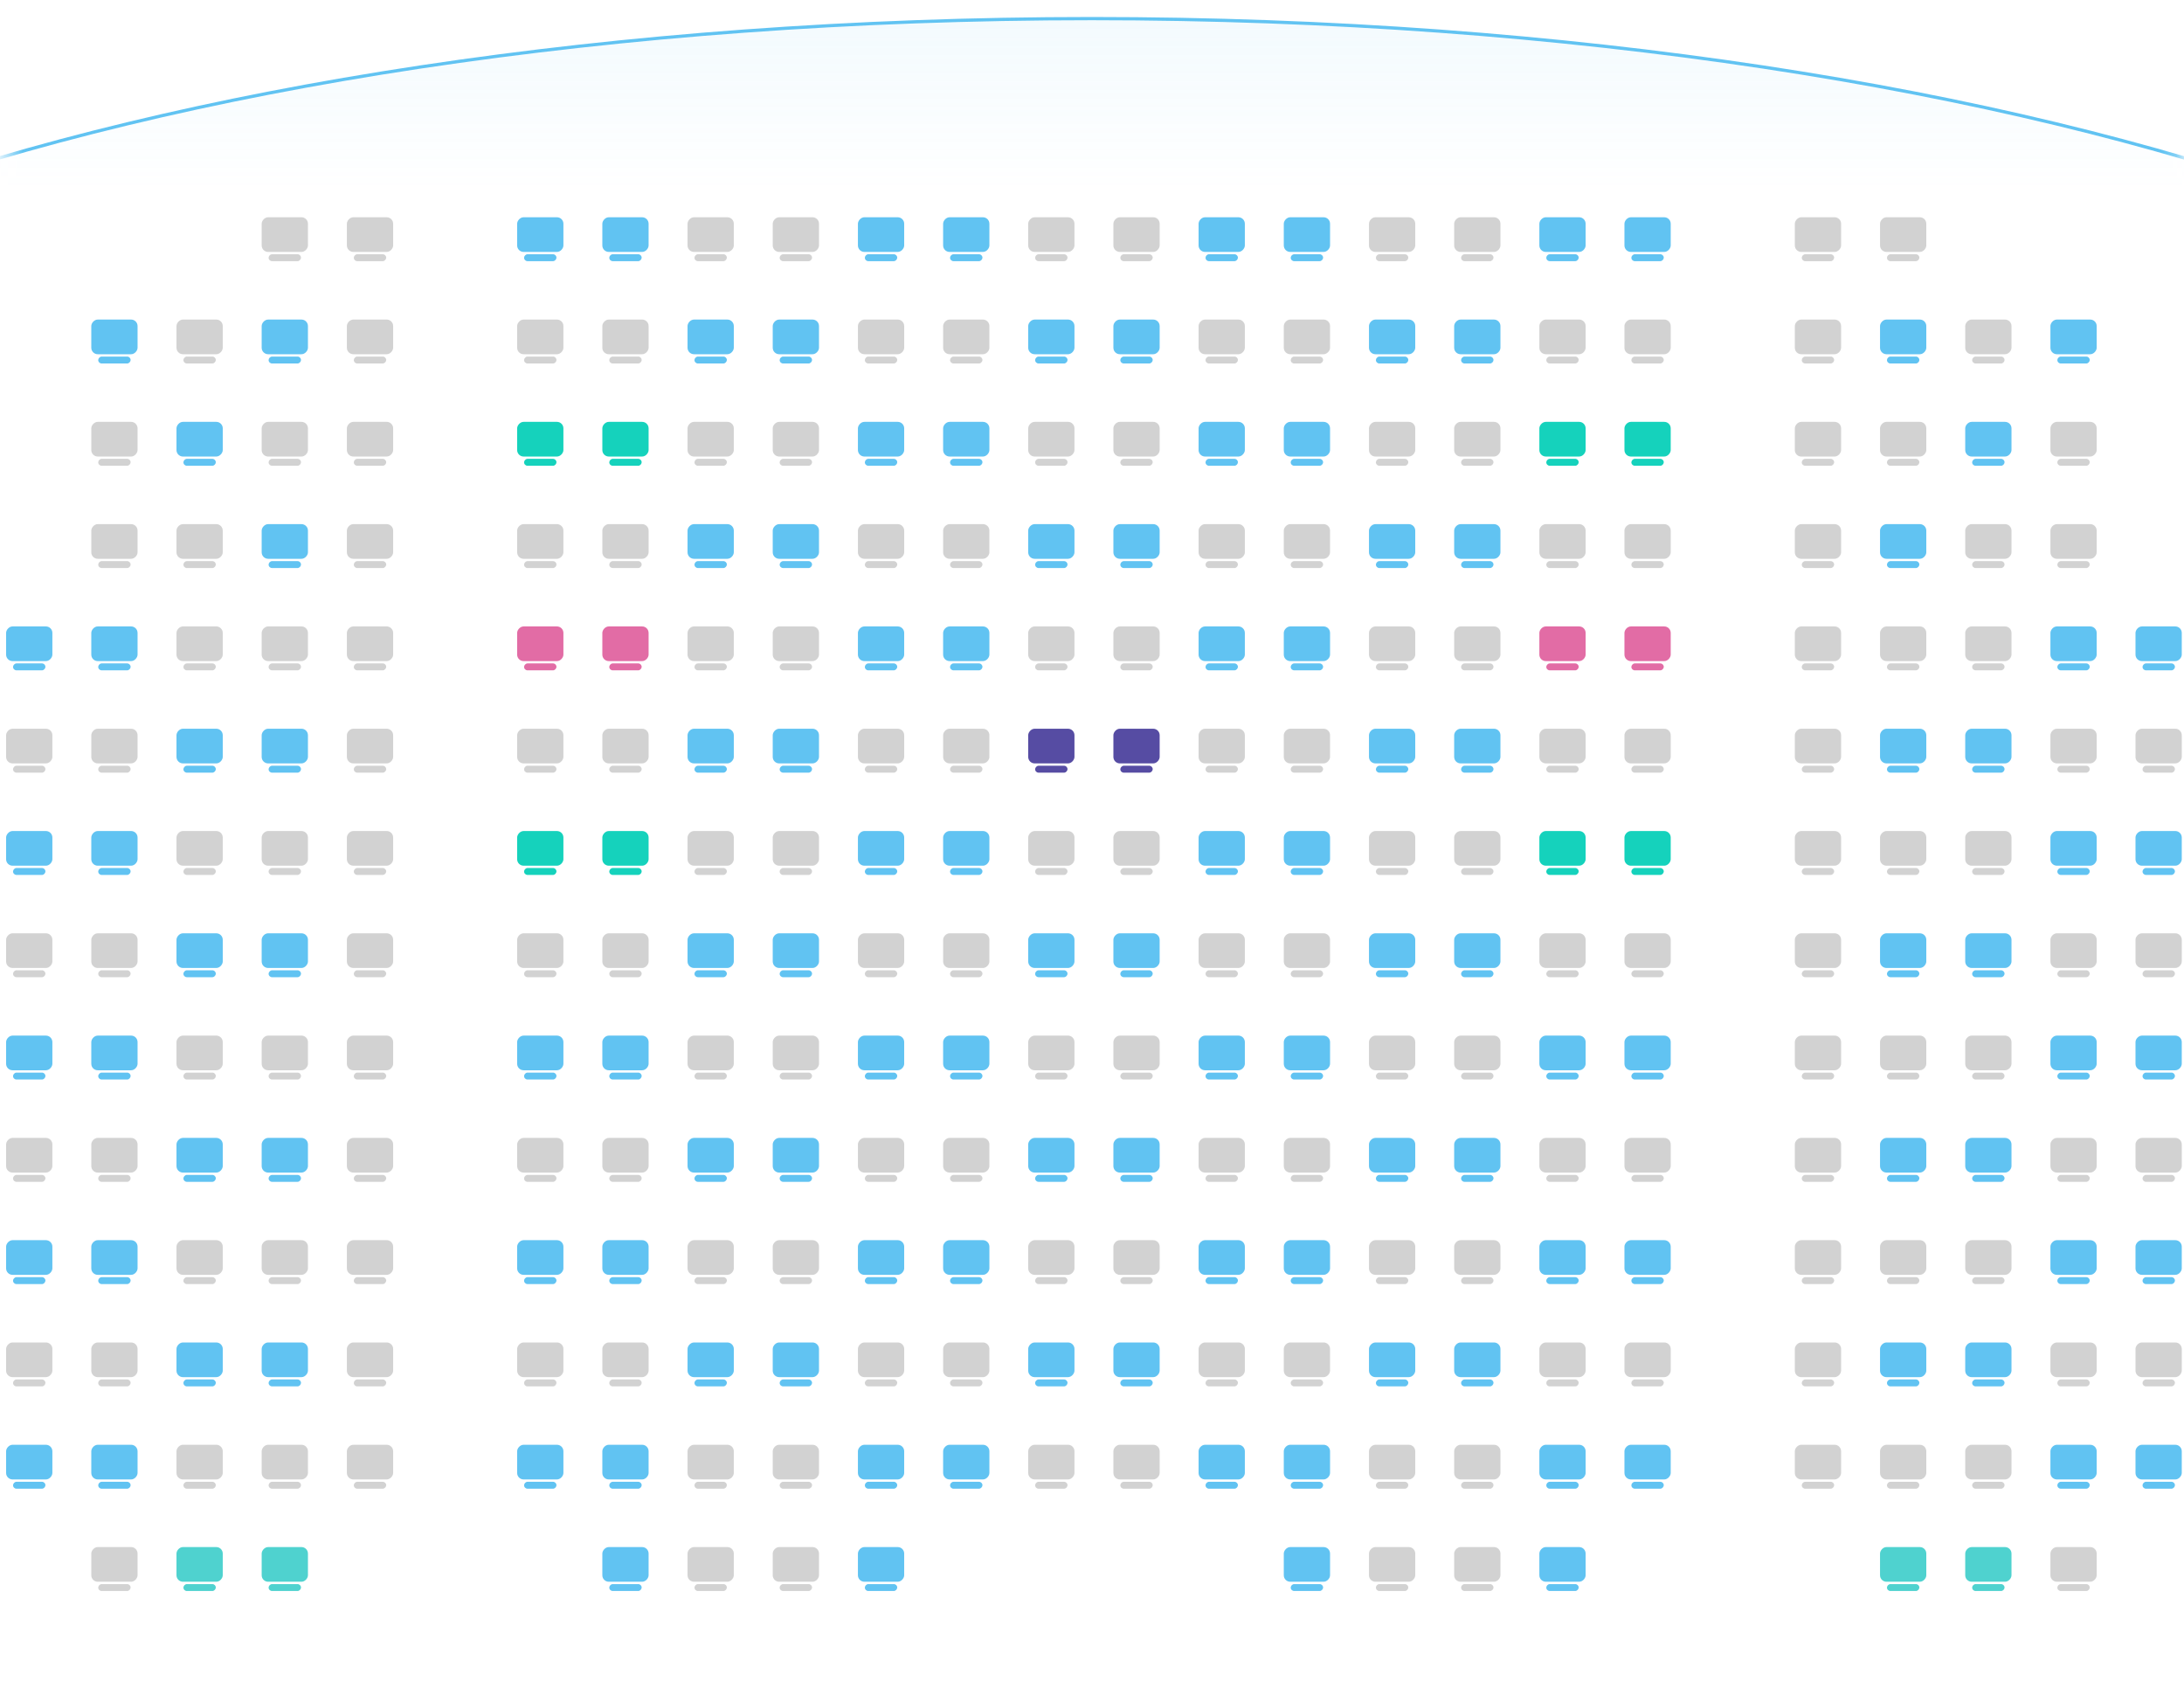 <svg width="145" height="113" viewBox="0 0 145 113" fill="none" xmlns="http://www.w3.org/2000/svg">
    <rect width="3.072" height="2.302" rx="0.43" transform="matrix(-1 -1.74846e-07 -1.74846e-07 1 20.445 14.422)" fill="#A6A6A6" fill-opacity="0.5"/>
    <rect width="2.151" height="0.46" rx="0.23" transform="matrix(-1 -1.74846e-07 -1.74846e-07 1 19.984 16.877)" fill="#A6A6A6" fill-opacity="0.5"/>
    <rect width="3.072" height="2.302" rx="0.43" transform="matrix(-1 -1.74846e-07 -1.74846e-07 1 26.102 14.422)" fill="#A6A6A6" fill-opacity="0.5"/>
    <rect width="2.151" height="0.46" rx="0.23" transform="matrix(-1 -1.74846e-07 -1.74846e-07 1 25.641 16.877)" fill="#A6A6A6" fill-opacity="0.5"/>
    <rect width="3.072" height="2.302" rx="0.43" transform="matrix(-1 -1.74846e-07 -1.74846e-07 1 37.406 14.422)" fill="#61C3F2"/>
    <rect width="2.151" height="0.46" rx="0.23" transform="matrix(-1 -1.74846e-07 -1.74846e-07 1 36.945 16.877)" fill="#61C3F2"/>
    <rect width="3.072" height="2.302" rx="0.43" transform="matrix(-1 -1.74846e-07 -1.74846e-07 1 43.062 14.422)" fill="#61C3F2"/>
    <rect width="2.151" height="0.46" rx="0.23" transform="matrix(-1 -1.74846e-07 -1.74846e-07 1 42.602 16.877)" fill="#61C3F2"/>
    <rect width="3.072" height="2.302" rx="0.43" transform="matrix(-1 -1.74846e-07 -1.74846e-07 1 48.719 14.422)" fill="#A6A6A6" fill-opacity="0.5"/>
    <rect width="2.151" height="0.46" rx="0.23" transform="matrix(-1 -1.74846e-07 -1.74846e-07 1 48.258 16.877)" fill="#A6A6A6" fill-opacity="0.5"/>
    <rect width="3.072" height="2.302" rx="0.43" transform="matrix(-1 -1.74846e-07 -1.74846e-07 1 54.375 14.422)" fill="#A6A6A6" fill-opacity="0.5"/>
    <rect width="2.151" height="0.46" rx="0.23" transform="matrix(-1 -1.74846e-07 -1.74846e-07 1 53.914 16.877)" fill="#A6A6A6" fill-opacity="0.5"/>
    <rect width="3.072" height="2.302" rx="0.43" transform="matrix(-1 -1.74846e-07 -1.74846e-07 1 60.031 14.422)" fill="#61C3F2"/>
    <rect width="2.151" height="0.46" rx="0.23" transform="matrix(-1 -1.74846e-07 -1.74846e-07 1 59.57 16.877)" fill="#61C3F2"/>
    <rect width="3.072" height="2.302" rx="0.43" transform="matrix(-1 -1.74846e-07 -1.74846e-07 1 65.688 14.422)" fill="#61C3F2"/>
    <rect width="2.151" height="0.46" rx="0.23" transform="matrix(-1 -1.74846e-07 -1.74846e-07 1 65.227 16.877)" fill="#61C3F2"/>
    <rect width="3.072" height="2.302" rx="0.43" transform="matrix(-1 -1.74846e-07 -1.74846e-07 1 71.336 14.422)" fill="#A6A6A6" fill-opacity="0.5"/>
    <rect width="2.151" height="0.46" rx="0.23" transform="matrix(-1 -1.74846e-07 -1.74846e-07 1 70.875 16.877)" fill="#A6A6A6" fill-opacity="0.5"/>
    <rect width="3.072" height="2.302" rx="0.43" transform="matrix(-1 -1.74846e-07 -1.74846e-07 1 76.992 14.422)" fill="#A6A6A6" fill-opacity="0.5"/>
    <rect width="2.151" height="0.46" rx="0.23" transform="matrix(-1 -1.74846e-07 -1.74846e-07 1 76.531 16.877)" fill="#A6A6A6" fill-opacity="0.5"/>
    <rect width="3.072" height="2.302" rx="0.43" transform="matrix(-1 -1.74846e-07 -1.74846e-07 1 82.648 14.422)" fill="#61C3F2"/>
    <rect width="2.151" height="0.46" rx="0.23" transform="matrix(-1 -1.74846e-07 -1.74846e-07 1 82.188 16.877)" fill="#61C3F2"/>
    <rect width="3.072" height="2.302" rx="0.43" transform="matrix(-1 -1.74846e-07 -1.74846e-07 1 88.305 14.422)" fill="#61C3F2"/>
    <rect width="2.151" height="0.46" rx="0.23" transform="matrix(-1 -1.74846e-07 -1.74846e-07 1 87.844 16.877)" fill="#61C3F2"/>
    <rect width="3.072" height="2.302" rx="0.43" transform="matrix(-1 -1.74846e-07 -1.74846e-07 1 93.961 14.422)" fill="#A6A6A6" fill-opacity="0.5"/>
    <rect width="2.151" height="0.46" rx="0.23" transform="matrix(-1 -1.74846e-07 -1.74846e-07 1 93.5 16.877)" fill="#A6A6A6" fill-opacity="0.5"/>
    <rect width="3.072" height="2.302" rx="0.43" transform="matrix(-1 -1.74846e-07 -1.74846e-07 1 99.617 14.422)" fill="#A6A6A6" fill-opacity="0.5"/>
    <rect width="2.151" height="0.46" rx="0.23" transform="matrix(-1 -1.74846e-07 -1.74846e-07 1 99.156 16.877)" fill="#A6A6A6" fill-opacity="0.5"/>
    <rect width="3.072" height="2.302" rx="0.43" transform="matrix(-1 -1.74846e-07 -1.74846e-07 1 105.273 14.422)" fill="#61C3F2"/>
    <rect width="2.151" height="0.46" rx="0.23" transform="matrix(-1 -1.74846e-07 -1.74846e-07 1 104.812 16.877)" fill="#61C3F2"/>
    <rect width="3.072" height="2.302" rx="0.43" transform="matrix(-1 -1.74846e-07 -1.74846e-07 1 110.922 14.422)" fill="#61C3F2"/>
    <rect width="2.151" height="0.46" rx="0.23" transform="matrix(-1 -1.74846e-07 -1.74846e-07 1 110.461 16.877)" fill="#61C3F2"/>
    <rect width="3.072" height="2.302" rx="0.43" transform="matrix(-1 -1.74846e-07 -1.74846e-07 1 122.234 14.422)" fill="#A6A6A6" fill-opacity="0.5"/>
    <rect width="2.151" height="0.46" rx="0.23" transform="matrix(-1 -1.74846e-07 -1.74846e-07 1 121.773 16.877)" fill="#A6A6A6" fill-opacity="0.5"/>
    <rect width="3.072" height="2.302" rx="0.43" transform="matrix(-1 -1.74846e-07 -1.74846e-07 1 127.891 14.422)" fill="#A6A6A6" fill-opacity="0.5"/>
    <rect width="2.151" height="0.46" rx="0.23" transform="matrix(-1 -1.74846e-07 -1.74846e-07 1 127.43 16.877)" fill="#A6A6A6" fill-opacity="0.5"/>
    <rect width="3.072" height="2.302" rx="0.43" transform="matrix(-1 -1.74846e-07 -1.74846e-07 1 9.133 21.213)" fill="#61C3F2"/>
    <rect width="2.151" height="0.46" rx="0.23" transform="matrix(-1 -1.74846e-07 -1.74846e-07 1 8.672 23.67)" fill="#61C3F2"/>
    <rect width="3.072" height="2.302" rx="0.43" transform="matrix(-1 -1.74846e-07 -1.74846e-07 1 14.789 21.213)" fill="#A6A6A6" fill-opacity="0.5"/>
    <rect width="2.151" height="0.46" rx="0.23" transform="matrix(-1 -1.74846e-07 -1.74846e-07 1 14.328 23.67)" fill="#A6A6A6" fill-opacity="0.5"/>
    <rect width="3.072" height="2.302" rx="0.43" transform="matrix(-1 -1.74846e-07 -1.74846e-07 1 20.445 21.213)" fill="#61C3F2"/>
    <rect width="2.151" height="0.46" rx="0.23" transform="matrix(-1 -1.74846e-07 -1.74846e-07 1 19.984 23.67)" fill="#61C3F2"/>
    <rect width="3.072" height="2.302" rx="0.43" transform="matrix(-1 -1.74846e-07 -1.74846e-07 1 26.102 21.213)" fill="#A6A6A6" fill-opacity="0.5"/>
    <rect width="2.151" height="0.46" rx="0.23" transform="matrix(-1 -1.74846e-07 -1.74846e-07 1 25.641 23.67)" fill="#A6A6A6" fill-opacity="0.5"/>
    <rect width="3.072" height="2.302" rx="0.43" transform="matrix(-1 -1.74846e-07 -1.74846e-07 1 37.406 21.213)" fill="#A6A6A6" fill-opacity="0.5"/>
    <rect width="2.151" height="0.46" rx="0.23" transform="matrix(-1 -1.74846e-07 -1.74846e-07 1 36.945 23.67)" fill="#A6A6A6" fill-opacity="0.5"/>
    <rect width="3.072" height="2.302" rx="0.43" transform="matrix(-1 -1.74846e-07 -1.74846e-07 1 43.062 21.213)" fill="#A6A6A6" fill-opacity="0.5"/>
    <rect width="2.151" height="0.46" rx="0.23" transform="matrix(-1 -1.74846e-07 -1.74846e-07 1 42.602 23.67)" fill="#A6A6A6" fill-opacity="0.5"/>
    <rect width="3.072" height="2.302" rx="0.43" transform="matrix(-1 -1.74846e-07 -1.74846e-07 1 48.719 21.213)" fill="#61C3F2"/>
    <rect width="2.151" height="0.46" rx="0.23" transform="matrix(-1 -1.74846e-07 -1.74846e-07 1 48.258 23.67)" fill="#61C3F2"/>
    <rect width="3.072" height="2.302" rx="0.43" transform="matrix(-1 -1.74846e-07 -1.74846e-07 1 54.375 21.213)" fill="#61C3F2"/>
    <rect width="2.151" height="0.46" rx="0.23" transform="matrix(-1 -1.74846e-07 -1.74846e-07 1 53.914 23.67)" fill="#61C3F2"/>
    <rect width="3.072" height="2.302" rx="0.43" transform="matrix(-1 -1.74846e-07 -1.74846e-07 1 60.031 21.213)" fill="#A6A6A6" fill-opacity="0.5"/>
    <rect width="2.151" height="0.46" rx="0.23" transform="matrix(-1 -1.74846e-07 -1.74846e-07 1 59.57 23.67)" fill="#A6A6A6" fill-opacity="0.5"/>
    <rect width="3.072" height="2.302" rx="0.43" transform="matrix(-1 -1.74846e-07 -1.74846e-07 1 65.688 21.213)" fill="#A6A6A6" fill-opacity="0.5"/>
    <rect width="2.151" height="0.46" rx="0.23" transform="matrix(-1 -1.74846e-07 -1.74846e-07 1 65.227 23.67)" fill="#A6A6A6" fill-opacity="0.5"/>
    <rect width="3.072" height="2.302" rx="0.43" transform="matrix(-1 -1.74846e-07 -1.74846e-07 1 71.336 21.213)" fill="#61C3F2"/>
    <rect width="2.151" height="0.46" rx="0.23" transform="matrix(-1 -1.74846e-07 -1.74846e-07 1 70.875 23.67)" fill="#61C3F2"/>
    <rect width="3.072" height="2.302" rx="0.43" transform="matrix(-1 -1.74846e-07 -1.74846e-07 1 76.992 21.213)" fill="#61C3F2"/>
    <rect width="2.151" height="0.46" rx="0.23" transform="matrix(-1 -1.74846e-07 -1.74846e-07 1 76.531 23.67)" fill="#61C3F2"/>
    <rect width="3.072" height="2.302" rx="0.43" transform="matrix(-1 -1.74846e-07 -1.74846e-07 1 82.648 21.213)" fill="#A6A6A6" fill-opacity="0.5"/>
    <rect width="2.151" height="0.46" rx="0.23" transform="matrix(-1 -1.74846e-07 -1.74846e-07 1 82.188 23.67)" fill="#A6A6A6" fill-opacity="0.5"/>
    <rect width="3.072" height="2.302" rx="0.43" transform="matrix(-1 -1.74846e-07 -1.74846e-07 1 88.305 21.213)" fill="#A6A6A6" fill-opacity="0.5"/>
    <rect width="2.151" height="0.46" rx="0.23" transform="matrix(-1 -1.74846e-07 -1.74846e-07 1 87.844 23.67)" fill="#A6A6A6" fill-opacity="0.5"/>
    <rect width="3.072" height="2.302" rx="0.43" transform="matrix(-1 -1.74846e-07 -1.74846e-07 1 93.961 21.213)" fill="#61C3F2"/>
    <rect width="2.151" height="0.46" rx="0.23" transform="matrix(-1 -1.74846e-07 -1.74846e-07 1 93.5 23.67)" fill="#61C3F2"/>
    <rect width="3.072" height="2.302" rx="0.43" transform="matrix(-1 -1.74846e-07 -1.74846e-07 1 99.617 21.213)" fill="#61C3F2"/>
    <rect width="2.151" height="0.46" rx="0.23" transform="matrix(-1 -1.74846e-07 -1.74846e-07 1 99.156 23.67)" fill="#61C3F2"/>
    <rect width="3.072" height="2.302" rx="0.43" transform="matrix(-1 -1.74846e-07 -1.74846e-07 1 105.273 21.213)" fill="#A6A6A6" fill-opacity="0.5"/>
    <rect width="2.151" height="0.46" rx="0.23" transform="matrix(-1 -1.74846e-07 -1.74846e-07 1 104.812 23.67)" fill="#A6A6A6" fill-opacity="0.5"/>
    <rect width="3.072" height="2.302" rx="0.43" transform="matrix(-1 -1.74846e-07 -1.74846e-07 1 110.922 21.213)" fill="#A6A6A6" fill-opacity="0.5"/>
    <rect width="2.151" height="0.46" rx="0.23" transform="matrix(-1 -1.74846e-07 -1.74846e-07 1 110.461 23.67)" fill="#A6A6A6" fill-opacity="0.5"/>
    <rect width="3.072" height="2.302" rx="0.43" transform="matrix(-1 -1.74846e-07 -1.74846e-07 1 122.234 21.213)" fill="#A6A6A6" fill-opacity="0.5"/>
    <rect width="2.151" height="0.46" rx="0.23" transform="matrix(-1 -1.74846e-07 -1.74846e-07 1 121.773 23.67)" fill="#A6A6A6" fill-opacity="0.5"/>
    <rect width="3.072" height="2.302" rx="0.43" transform="matrix(-1 -1.74846e-07 -1.74846e-07 1 127.891 21.213)" fill="#61C3F2"/>
    <rect width="2.151" height="0.46" rx="0.23" transform="matrix(-1 -1.74846e-07 -1.74846e-07 1 127.43 23.67)" fill="#61C3F2"/>
    <rect width="3.072" height="2.302" rx="0.43" transform="matrix(-1 -1.74846e-07 -1.74846e-07 1 133.547 21.213)" fill="#A6A6A6" fill-opacity="0.5"/>
    <rect width="2.151" height="0.46" rx="0.23" transform="matrix(-1 -1.74846e-07 -1.74846e-07 1 133.086 23.67)" fill="#A6A6A6" fill-opacity="0.5"/>
    <rect width="3.072" height="2.302" rx="0.43" transform="matrix(-1 -1.74846e-07 -1.74846e-07 1 139.203 21.213)" fill="#61C3F2"/>
    <rect width="2.151" height="0.46" rx="0.23" transform="matrix(-1 -1.74846e-07 -1.74846e-07 1 138.742 23.67)" fill="#61C3F2"/>
    <rect width="3.072" height="2.302" rx="0.43" transform="matrix(-1 -1.74846e-07 -1.74846e-07 1 9.133 28.004)" fill="#A6A6A6" fill-opacity="0.5"/>
    <rect width="2.151" height="0.46" rx="0.23" transform="matrix(-1 -1.74846e-07 -1.74846e-07 1 8.672 30.459)" fill="#A6A6A6" fill-opacity="0.5"/>
    <rect width="3.072" height="2.302" rx="0.43" transform="matrix(-1 -1.74846e-07 -1.74846e-07 1 14.789 28.004)" fill="#61C3F2"/>
    <rect width="2.151" height="0.46" rx="0.23" transform="matrix(-1 -1.74846e-07 -1.74846e-07 1 14.328 30.459)" fill="#61C3F2"/>
    <rect width="3.072" height="2.302" rx="0.43" transform="matrix(-1 -1.74846e-07 -1.74846e-07 1 20.445 28.004)" fill="#A6A6A6" fill-opacity="0.5"/>
    <rect width="2.151" height="0.46" rx="0.23" transform="matrix(-1 -1.74846e-07 -1.74846e-07 1 19.984 30.459)" fill="#A6A6A6" fill-opacity="0.5"/>
    <rect width="3.072" height="2.302" rx="0.43" transform="matrix(-1 -1.74846e-07 -1.74846e-07 1 26.102 28.004)" fill="#A6A6A6" fill-opacity="0.5"/>
    <rect width="2.151" height="0.46" rx="0.23" transform="matrix(-1 -1.74846e-07 -1.74846e-07 1 25.641 30.459)" fill="#A6A6A6" fill-opacity="0.5"/>
    <rect width="3.072" height="2.302" rx="0.43" transform="matrix(-1 -1.74846e-07 -1.74846e-07 1 37.406 28.004)" fill="#15D2BC"/>
    <rect width="2.151" height="0.46" rx="0.23" transform="matrix(-1 -1.74846e-07 -1.74846e-07 1 36.945 30.459)" fill="#15D2BC"/>
    <rect width="3.072" height="2.302" rx="0.43" transform="matrix(-1 -1.74846e-07 -1.74846e-07 1 43.062 28.004)" fill="#15D2BC"/>
    <rect width="2.151" height="0.46" rx="0.23" transform="matrix(-1 -1.74846e-07 -1.74846e-07 1 42.602 30.459)" fill="#15D2BC"/>
    <rect width="3.072" height="2.302" rx="0.43" transform="matrix(-1 -1.74846e-07 -1.74846e-07 1 48.719 28.004)" fill="#A6A6A6" fill-opacity="0.5"/>
    <rect width="2.151" height="0.46" rx="0.23" transform="matrix(-1 -1.74846e-07 -1.74846e-07 1 48.258 30.459)" fill="#A6A6A6" fill-opacity="0.5"/>
    <rect width="3.072" height="2.302" rx="0.43" transform="matrix(-1 -1.74846e-07 -1.74846e-07 1 54.375 28.004)" fill="#A6A6A6" fill-opacity="0.5"/>
    <rect width="2.151" height="0.46" rx="0.23" transform="matrix(-1 -1.74846e-07 -1.74846e-07 1 53.914 30.459)" fill="#A6A6A6" fill-opacity="0.5"/>
    <rect width="3.072" height="2.302" rx="0.43" transform="matrix(-1 -1.74846e-07 -1.74846e-07 1 60.031 28.004)" fill="#61C3F2"/>
    <rect width="2.151" height="0.46" rx="0.23" transform="matrix(-1 -1.74846e-07 -1.74846e-07 1 59.57 30.459)" fill="#61C3F2"/>
    <rect width="3.072" height="2.302" rx="0.43" transform="matrix(-1 -1.74846e-07 -1.74846e-07 1 65.688 28.004)" fill="#61C3F2"/>
    <rect width="2.151" height="0.46" rx="0.23" transform="matrix(-1 -1.74846e-07 -1.74846e-07 1 65.227 30.459)" fill="#61C3F2"/>
    <rect width="3.072" height="2.302" rx="0.43" transform="matrix(-1 -1.74846e-07 -1.74846e-07 1 71.336 28.004)" fill="#A6A6A6" fill-opacity="0.5"/>
    <rect width="2.151" height="0.46" rx="0.23" transform="matrix(-1 -1.74846e-07 -1.74846e-07 1 70.875 30.459)" fill="#A6A6A6" fill-opacity="0.5"/>
    <rect width="3.072" height="2.302" rx="0.43" transform="matrix(-1 -1.74846e-07 -1.74846e-07 1 76.992 28.004)" fill="#A6A6A6" fill-opacity="0.5"/>
    <rect width="2.151" height="0.46" rx="0.23" transform="matrix(-1 -1.74846e-07 -1.74846e-07 1 76.531 30.459)" fill="#A6A6A6" fill-opacity="0.5"/>
    <rect width="3.072" height="2.302" rx="0.43" transform="matrix(-1 -1.74846e-07 -1.74846e-07 1 82.648 28.004)" fill="#61C3F2"/>
    <rect width="2.151" height="0.46" rx="0.23" transform="matrix(-1 -1.74846e-07 -1.74846e-07 1 82.188 30.459)" fill="#61C3F2"/>
    <rect width="3.072" height="2.302" rx="0.43" transform="matrix(-1 -1.74846e-07 -1.74846e-07 1 88.305 28.004)" fill="#61C3F2"/>
    <rect width="2.151" height="0.46" rx="0.23" transform="matrix(-1 -1.74846e-07 -1.74846e-07 1 87.844 30.459)" fill="#61C3F2"/>
    <rect width="3.072" height="2.302" rx="0.43" transform="matrix(-1 -1.74846e-07 -1.74846e-07 1 93.961 28.004)" fill="#A6A6A6" fill-opacity="0.5"/>
    <rect width="2.151" height="0.46" rx="0.23" transform="matrix(-1 -1.74846e-07 -1.74846e-07 1 93.5 30.459)" fill="#A6A6A6" fill-opacity="0.5"/>
    <rect width="3.072" height="2.302" rx="0.43" transform="matrix(-1 -1.74846e-07 -1.74846e-07 1 99.617 28.004)" fill="#A6A6A6" fill-opacity="0.5"/>
    <rect width="2.151" height="0.46" rx="0.23" transform="matrix(-1 -1.74846e-07 -1.74846e-07 1 99.156 30.459)" fill="#A6A6A6" fill-opacity="0.5"/>
    <rect width="3.072" height="2.302" rx="0.43" transform="matrix(-1 -1.74846e-07 -1.74846e-07 1 105.273 28.004)" fill="#15D2BC"/>
    <rect width="2.151" height="0.46" rx="0.23" transform="matrix(-1 -1.74846e-07 -1.74846e-07 1 104.812 30.459)" fill="#15D2BC"/>
    <rect width="3.072" height="2.302" rx="0.43" transform="matrix(-1 -1.74846e-07 -1.74846e-07 1 110.922 28.004)" fill="#15D2BC"/>
    <rect width="2.151" height="0.46" rx="0.23" transform="matrix(-1 -1.74846e-07 -1.74846e-07 1 110.461 30.459)" fill="#15D2BC"/>
    <rect width="3.072" height="2.302" rx="0.43" transform="matrix(-1 -1.74846e-07 -1.74846e-07 1 122.234 28.004)" fill="#A6A6A6" fill-opacity="0.5"/>
    <rect width="2.151" height="0.46" rx="0.23" transform="matrix(-1 -1.74846e-07 -1.74846e-07 1 121.773 30.459)" fill="#A6A6A6" fill-opacity="0.5"/>
    <rect width="3.072" height="2.302" rx="0.43" transform="matrix(-1 -1.74846e-07 -1.74846e-07 1 127.891 28.004)" fill="#A6A6A6" fill-opacity="0.5"/>
    <rect width="2.151" height="0.46" rx="0.23" transform="matrix(-1 -1.74846e-07 -1.74846e-07 1 127.43 30.459)" fill="#A6A6A6" fill-opacity="0.5"/>
    <rect width="3.072" height="2.302" rx="0.43" transform="matrix(-1 -1.74846e-07 -1.74846e-07 1 133.547 28.004)" fill="#61C3F2"/>
    <rect width="2.151" height="0.46" rx="0.23" transform="matrix(-1 -1.74846e-07 -1.74846e-07 1 133.086 30.459)" fill="#61C3F2"/>
    <rect width="3.072" height="2.302" rx="0.43" transform="matrix(-1 -1.74846e-07 -1.74846e-07 1 139.203 28.004)" fill="#A6A6A6" fill-opacity="0.5"/>
    <rect width="2.151" height="0.46" rx="0.23" transform="matrix(-1 -1.74846e-07 -1.74846e-07 1 138.742 30.459)" fill="#A6A6A6" fill-opacity="0.5"/>
    <rect width="3.072" height="2.302" rx="0.43" transform="matrix(-1 -1.74846e-07 -1.74846e-07 1 9.133 34.793)" fill="#A6A6A6" fill-opacity="0.5"/>
    <rect width="2.151" height="0.46" rx="0.23" transform="matrix(-1 -1.74846e-07 -1.74846e-07 1 8.672 37.248)" fill="#A6A6A6" fill-opacity="0.5"/>
    <rect width="3.072" height="2.302" rx="0.43" transform="matrix(-1 -1.74846e-07 -1.74846e-07 1 14.789 34.793)" fill="#A6A6A6" fill-opacity="0.5"/>
    <rect width="2.151" height="0.46" rx="0.23" transform="matrix(-1 -1.74846e-07 -1.74846e-07 1 14.328 37.248)" fill="#A6A6A6" fill-opacity="0.5"/>
    <rect width="3.072" height="2.302" rx="0.43" transform="matrix(-1 -1.74846e-07 -1.74846e-07 1 20.445 34.793)" fill="#61C3F2"/>
    <rect width="2.151" height="0.46" rx="0.23" transform="matrix(-1 -1.74846e-07 -1.74846e-07 1 19.984 37.248)" fill="#61C3F2"/>
    <rect width="3.072" height="2.302" rx="0.43" transform="matrix(-1 -1.74846e-07 -1.74846e-07 1 26.102 34.793)" fill="#A6A6A6" fill-opacity="0.5"/>
    <rect width="2.151" height="0.46" rx="0.23" transform="matrix(-1 -1.74846e-07 -1.74846e-07 1 25.641 37.248)" fill="#A6A6A6" fill-opacity="0.5"/>
    <rect width="3.072" height="2.302" rx="0.43" transform="matrix(-1 -1.74846e-07 -1.74846e-07 1 37.406 34.793)" fill="#A6A6A6" fill-opacity="0.5"/>
    <rect width="2.151" height="0.46" rx="0.23" transform="matrix(-1 -1.74846e-07 -1.74846e-07 1 36.945 37.248)" fill="#A6A6A6" fill-opacity="0.5"/>
    <rect width="3.072" height="2.302" rx="0.43" transform="matrix(-1 -1.74846e-07 -1.74846e-07 1 43.062 34.793)" fill="#A6A6A6" fill-opacity="0.5"/>
    <rect width="2.151" height="0.46" rx="0.23" transform="matrix(-1 -1.74846e-07 -1.74846e-07 1 42.602 37.248)" fill="#A6A6A6" fill-opacity="0.5"/>
    <rect width="3.072" height="2.302" rx="0.43" transform="matrix(-1 -1.74846e-07 -1.74846e-07 1 48.719 34.793)" fill="#61C3F2"/>
    <rect width="2.151" height="0.46" rx="0.23" transform="matrix(-1 -1.74846e-07 -1.74846e-07 1 48.258 37.248)" fill="#61C3F2"/>
    <rect width="3.072" height="2.302" rx="0.43" transform="matrix(-1 -1.74846e-07 -1.74846e-07 1 54.375 34.793)" fill="#61C3F2"/>
    <rect width="2.151" height="0.46" rx="0.23" transform="matrix(-1 -1.74846e-07 -1.74846e-07 1 53.914 37.248)" fill="#61C3F2"/>
    <rect width="3.072" height="2.302" rx="0.43" transform="matrix(-1 -1.74846e-07 -1.74846e-07 1 60.031 34.793)" fill="#A6A6A6" fill-opacity="0.5"/>
    <rect width="2.151" height="0.46" rx="0.23" transform="matrix(-1 -1.74846e-07 -1.74846e-07 1 59.57 37.248)" fill="#A6A6A6" fill-opacity="0.5"/>
    <rect width="3.072" height="2.302" rx="0.43" transform="matrix(-1 -1.74846e-07 -1.74846e-07 1 65.688 34.793)" fill="#A6A6A6" fill-opacity="0.5"/>
    <rect width="2.151" height="0.46" rx="0.23" transform="matrix(-1 -1.74846e-07 -1.74846e-07 1 65.227 37.248)" fill="#A6A6A6" fill-opacity="0.5"/>
    <rect width="3.072" height="2.302" rx="0.43" transform="matrix(-1 -1.74846e-07 -1.74846e-07 1 71.336 34.793)" fill="#61C3F2"/>
    <rect width="2.151" height="0.46" rx="0.23" transform="matrix(-1 -1.74846e-07 -1.74846e-07 1 70.875 37.248)" fill="#61C3F2"/>
    <rect width="3.072" height="2.302" rx="0.43" transform="matrix(-1 -1.74846e-07 -1.74846e-07 1 76.992 34.793)" fill="#61C3F2"/>
    <rect width="2.151" height="0.46" rx="0.23" transform="matrix(-1 -1.74846e-07 -1.74846e-07 1 76.531 37.248)" fill="#61C3F2"/>
    <rect width="3.072" height="2.302" rx="0.43" transform="matrix(-1 -1.74846e-07 -1.74846e-07 1 82.648 34.793)" fill="#A6A6A6" fill-opacity="0.5"/>
    <rect width="2.151" height="0.46" rx="0.23" transform="matrix(-1 -1.74846e-07 -1.74846e-07 1 82.188 37.248)" fill="#A6A6A6" fill-opacity="0.5"/>
    <rect width="3.072" height="2.302" rx="0.43" transform="matrix(-1 -1.74846e-07 -1.74846e-07 1 88.305 34.793)" fill="#A6A6A6" fill-opacity="0.5"/>
    <rect width="2.151" height="0.46" rx="0.23" transform="matrix(-1 -1.74846e-07 -1.74846e-07 1 87.844 37.248)" fill="#A6A6A6" fill-opacity="0.5"/>
    <rect width="3.072" height="2.302" rx="0.43" transform="matrix(-1 -1.74846e-07 -1.74846e-07 1 93.961 34.793)" fill="#61C3F2"/>
    <rect width="2.151" height="0.46" rx="0.23" transform="matrix(-1 -1.74846e-07 -1.74846e-07 1 93.5 37.248)" fill="#61C3F2"/>
    <rect width="3.072" height="2.302" rx="0.43" transform="matrix(-1 -1.74846e-07 -1.74846e-07 1 99.617 34.793)" fill="#61C3F2"/>
    <rect width="2.151" height="0.46" rx="0.23" transform="matrix(-1 -1.74846e-07 -1.74846e-07 1 99.156 37.248)" fill="#61C3F2"/>
    <rect width="3.072" height="2.302" rx="0.43" transform="matrix(-1 -1.74846e-07 -1.74846e-07 1 105.273 34.793)" fill="#A6A6A6" fill-opacity="0.5"/>
    <rect width="2.151" height="0.46" rx="0.23" transform="matrix(-1 -1.74846e-07 -1.74846e-07 1 104.812 37.248)" fill="#A6A6A6" fill-opacity="0.5"/>
    <rect width="3.072" height="2.302" rx="0.43" transform="matrix(-1 -1.74846e-07 -1.74846e-07 1 110.922 34.793)" fill="#A6A6A6" fill-opacity="0.5"/>
    <rect width="2.151" height="0.46" rx="0.23" transform="matrix(-1 -1.74846e-07 -1.74846e-07 1 110.461 37.248)" fill="#A6A6A6" fill-opacity="0.5"/>
    <rect width="3.072" height="2.302" rx="0.43" transform="matrix(-1 -1.74846e-07 -1.74846e-07 1 122.234 34.793)" fill="#A6A6A6" fill-opacity="0.5"/>
    <rect width="2.151" height="0.46" rx="0.23" transform="matrix(-1 -1.74846e-07 -1.74846e-07 1 121.773 37.248)" fill="#A6A6A6" fill-opacity="0.5"/>
    <rect width="3.072" height="2.302" rx="0.43" transform="matrix(-1 -1.74846e-07 -1.74846e-07 1 127.891 34.793)" fill="#61C3F2"/>
    <rect width="2.151" height="0.46" rx="0.23" transform="matrix(-1 -1.74846e-07 -1.74846e-07 1 127.43 37.248)" fill="#61C3F2"/>
    <rect width="3.072" height="2.302" rx="0.43" transform="matrix(-1 -1.74846e-07 -1.74846e-07 1 133.547 34.793)" fill="#A6A6A6" fill-opacity="0.5"/>
    <rect width="2.151" height="0.46" rx="0.23" transform="matrix(-1 -1.74846e-07 -1.74846e-07 1 133.086 37.248)" fill="#A6A6A6" fill-opacity="0.5"/>
    <rect width="3.072" height="2.302" rx="0.43" transform="matrix(-1 -1.74846e-07 -1.74846e-07 1 139.203 34.793)" fill="#A6A6A6" fill-opacity="0.5"/>
    <rect width="2.151" height="0.46" rx="0.23" transform="matrix(-1 -1.74846e-07 -1.74846e-07 1 138.742 37.248)" fill="#A6A6A6" fill-opacity="0.5"/>
    <rect width="3.072" height="2.302" rx="0.43" transform="matrix(-1 -1.74846e-07 -1.74846e-07 1 3.477 41.584)" fill="#61C3F2"/>
    <rect width="2.151" height="0.46" rx="0.23" transform="matrix(-1 -1.74846e-07 -1.74846e-07 1 3.016 44.039)" fill="#61C3F2"/>
    <rect width="3.072" height="2.302" rx="0.43" transform="matrix(-1 -1.74846e-07 -1.74846e-07 1 9.133 41.584)" fill="#61C3F2"/>
    <rect width="2.151" height="0.46" rx="0.23" transform="matrix(-1 -1.74846e-07 -1.74846e-07 1 8.672 44.039)" fill="#61C3F2"/>
    <rect width="3.072" height="2.302" rx="0.43" transform="matrix(-1 -1.74846e-07 -1.74846e-07 1 14.789 41.584)" fill="#A6A6A6" fill-opacity="0.5"/>
    <rect width="2.151" height="0.46" rx="0.23" transform="matrix(-1 -1.74846e-07 -1.74846e-07 1 14.328 44.039)" fill="#A6A6A6" fill-opacity="0.5"/>
    <rect width="3.072" height="2.302" rx="0.43" transform="matrix(-1 -1.74846e-07 -1.74846e-07 1 20.445 41.584)" fill="#A6A6A6" fill-opacity="0.5"/>
    <rect width="2.151" height="0.46" rx="0.23" transform="matrix(-1 -1.74846e-07 -1.74846e-07 1 19.984 44.039)" fill="#A6A6A6" fill-opacity="0.5"/>
    <rect width="3.072" height="2.302" rx="0.43" transform="matrix(-1 -1.74846e-07 -1.74846e-07 1 26.102 41.584)" fill="#A6A6A6" fill-opacity="0.5"/>
    <rect width="2.151" height="0.46" rx="0.23" transform="matrix(-1 -1.74846e-07 -1.74846e-07 1 25.641 44.039)" fill="#A6A6A6" fill-opacity="0.5"/>
    <rect width="3.072" height="2.302" rx="0.43" transform="matrix(-1 -1.74846e-07 -1.74846e-07 1 37.406 41.584)" fill="#E26CA5"/>
    <rect width="2.151" height="0.46" rx="0.23" transform="matrix(-1 -1.74846e-07 -1.74846e-07 1 36.945 44.039)" fill="#E26CA5"/>
    <rect width="3.072" height="2.302" rx="0.43" transform="matrix(-1 -1.74846e-07 -1.74846e-07 1 43.062 41.584)" fill="#E26CA5"/>
    <rect width="2.151" height="0.46" rx="0.23" transform="matrix(-1 -1.74846e-07 -1.74846e-07 1 42.602 44.039)" fill="#E26CA5"/>
    <rect width="3.072" height="2.302" rx="0.43" transform="matrix(-1 -1.74846e-07 -1.74846e-07 1 48.719 41.584)" fill="#A6A6A6" fill-opacity="0.5"/>
    <rect width="2.151" height="0.46" rx="0.23" transform="matrix(-1 -1.74846e-07 -1.74846e-07 1 48.258 44.039)" fill="#A6A6A6" fill-opacity="0.5"/>
    <rect width="3.072" height="2.302" rx="0.43" transform="matrix(-1 -1.74846e-07 -1.74846e-07 1 54.375 41.584)" fill="#A6A6A6" fill-opacity="0.5"/>
    <rect width="2.151" height="0.46" rx="0.23" transform="matrix(-1 -1.74846e-07 -1.74846e-07 1 53.914 44.039)" fill="#A6A6A6" fill-opacity="0.5"/>
    <rect width="3.072" height="2.302" rx="0.43" transform="matrix(-1 -1.74846e-07 -1.74846e-07 1 60.031 41.584)" fill="#61C3F2"/>
    <rect width="2.151" height="0.46" rx="0.23" transform="matrix(-1 -1.74846e-07 -1.74846e-07 1 59.57 44.039)" fill="#61C3F2"/>
    <rect width="3.072" height="2.302" rx="0.43" transform="matrix(-1 -1.74846e-07 -1.74846e-07 1 65.688 41.584)" fill="#61C3F2"/>
    <rect width="2.151" height="0.46" rx="0.23" transform="matrix(-1 -1.74846e-07 -1.74846e-07 1 65.227 44.039)" fill="#61C3F2"/>
    <rect width="3.072" height="2.302" rx="0.43" transform="matrix(-1 -1.74846e-07 -1.74846e-07 1 71.336 41.584)" fill="#A6A6A6" fill-opacity="0.5"/>
    <rect width="2.151" height="0.46" rx="0.23" transform="matrix(-1 -1.74846e-07 -1.74846e-07 1 70.875 44.039)" fill="#A6A6A6" fill-opacity="0.5"/>
    <rect width="3.072" height="2.302" rx="0.43" transform="matrix(-1 -1.74846e-07 -1.74846e-07 1 76.992 41.584)" fill="#A6A6A6" fill-opacity="0.5"/>
    <rect width="2.151" height="0.46" rx="0.23" transform="matrix(-1 -1.74846e-07 -1.74846e-07 1 76.531 44.039)" fill="#A6A6A6" fill-opacity="0.5"/>
    <rect width="3.072" height="2.302" rx="0.43" transform="matrix(-1 -1.74846e-07 -1.74846e-07 1 82.648 41.584)" fill="#61C3F2"/>
    <rect width="2.151" height="0.46" rx="0.23" transform="matrix(-1 -1.74846e-07 -1.74846e-07 1 82.188 44.039)" fill="#61C3F2"/>
    <rect width="3.072" height="2.302" rx="0.43" transform="matrix(-1 -1.74846e-07 -1.74846e-07 1 88.305 41.584)" fill="#61C3F2"/>
    <rect width="2.151" height="0.46" rx="0.23" transform="matrix(-1 -1.74846e-07 -1.74846e-07 1 87.844 44.039)" fill="#61C3F2"/>
    <rect width="3.072" height="2.302" rx="0.43" transform="matrix(-1 -1.74846e-07 -1.74846e-07 1 93.961 41.584)" fill="#A6A6A6" fill-opacity="0.5"/>
    <rect width="2.151" height="0.46" rx="0.23" transform="matrix(-1 -1.74846e-07 -1.74846e-07 1 93.5 44.039)" fill="#A6A6A6" fill-opacity="0.5"/>
    <rect width="3.072" height="2.302" rx="0.43" transform="matrix(-1 -1.74846e-07 -1.74846e-07 1 99.617 41.584)" fill="#A6A6A6" fill-opacity="0.5"/>
    <rect width="2.151" height="0.46" rx="0.23" transform="matrix(-1 -1.74846e-07 -1.74846e-07 1 99.156 44.039)" fill="#A6A6A6" fill-opacity="0.5"/>
    <rect width="3.072" height="2.302" rx="0.43" transform="matrix(-1 -1.74846e-07 -1.74846e-07 1 105.273 41.584)" fill="#E26CA5"/>
    <rect width="2.151" height="0.46" rx="0.23" transform="matrix(-1 -1.74846e-07 -1.74846e-07 1 104.812 44.039)" fill="#E26CA5"/>
    <rect width="3.072" height="2.302" rx="0.43" transform="matrix(-1 -1.74846e-07 -1.74846e-07 1 110.922 41.584)" fill="#E26CA5"/>
    <rect width="2.151" height="0.46" rx="0.23" transform="matrix(-1 -1.74846e-07 -1.74846e-07 1 110.461 44.039)" fill="#E26CA5"/>
    <rect width="3.072" height="2.302" rx="0.43" transform="matrix(-1 -1.74846e-07 -1.74846e-07 1 122.234 41.584)" fill="#A6A6A6" fill-opacity="0.5"/>
    <rect width="2.151" height="0.46" rx="0.23" transform="matrix(-1 -1.74846e-07 -1.74846e-07 1 121.773 44.039)" fill="#A6A6A6" fill-opacity="0.5"/>
    <rect width="3.072" height="2.302" rx="0.43" transform="matrix(-1 -1.74846e-07 -1.74846e-07 1 127.891 41.584)" fill="#A6A6A6" fill-opacity="0.5"/>
    <rect width="2.151" height="0.46" rx="0.23" transform="matrix(-1 -1.74846e-07 -1.74846e-07 1 127.43 44.039)" fill="#A6A6A6" fill-opacity="0.5"/>
    <rect width="3.072" height="2.302" rx="0.43" transform="matrix(-1 -1.74846e-07 -1.74846e-07 1 133.547 41.584)" fill="#A6A6A6" fill-opacity="0.5"/>
    <rect width="2.151" height="0.46" rx="0.23" transform="matrix(-1 -1.74846e-07 -1.74846e-07 1 133.086 44.039)" fill="#A6A6A6" fill-opacity="0.5"/>
    <rect width="3.072" height="2.302" rx="0.43" transform="matrix(-1 -1.74846e-07 -1.74846e-07 1 139.203 41.584)" fill="#61C3F2"/>
    <rect width="2.151" height="0.46" rx="0.23" transform="matrix(-1 -1.74846e-07 -1.74846e-07 1 138.742 44.039)" fill="#61C3F2"/>
    <rect width="3.072" height="2.302" rx="0.43" transform="matrix(-1 -1.74846e-07 -1.74846e-07 1 144.852 41.584)" fill="#61C3F2"/>
    <rect width="2.151" height="0.46" rx="0.23" transform="matrix(-1 -1.74846e-07 -1.74846e-07 1 144.398 44.039)" fill="#61C3F2"/>
    <rect width="3.072" height="2.302" rx="0.43" transform="matrix(-1 -1.74846e-07 -1.74846e-07 1 3.477 48.375)" fill="#A6A6A6" fill-opacity="0.5"/>
    <rect width="2.151" height="0.46" rx="0.23" transform="matrix(-1 -1.74846e-07 -1.74846e-07 1 3.016 50.832)" fill="#A6A6A6" fill-opacity="0.5"/>
    <rect width="3.072" height="2.302" rx="0.43" transform="matrix(-1 -1.74846e-07 -1.74846e-07 1 9.133 48.375)" fill="#A6A6A6" fill-opacity="0.5"/>
    <rect width="2.151" height="0.46" rx="0.23" transform="matrix(-1 -1.74846e-07 -1.74846e-07 1 8.672 50.832)" fill="#A6A6A6" fill-opacity="0.5"/>
    <rect width="3.072" height="2.302" rx="0.43" transform="matrix(-1 -1.74846e-07 -1.74846e-07 1 14.789 48.375)" fill="#61C3F2"/>
    <rect width="2.151" height="0.46" rx="0.23" transform="matrix(-1 -1.74846e-07 -1.74846e-07 1 14.328 50.832)" fill="#61C3F2"/>
    <rect width="3.072" height="2.302" rx="0.43" transform="matrix(-1 -1.74846e-07 -1.74846e-07 1 20.445 48.375)" fill="#61C3F2"/>
    <rect width="2.151" height="0.46" rx="0.23" transform="matrix(-1 -1.74846e-07 -1.74846e-07 1 19.984 50.832)" fill="#61C3F2"/>
    <rect width="3.072" height="2.302" rx="0.43" transform="matrix(-1 -1.74846e-07 -1.74846e-07 1 26.102 48.375)" fill="#A6A6A6" fill-opacity="0.5"/>
    <rect width="2.151" height="0.46" rx="0.23" transform="matrix(-1 -1.74846e-07 -1.74846e-07 1 25.641 50.832)" fill="#A6A6A6" fill-opacity="0.5"/>
    <rect width="3.072" height="2.302" rx="0.43" transform="matrix(-1 -1.74846e-07 -1.74846e-07 1 37.406 48.375)" fill="#A6A6A6" fill-opacity="0.5"/>
    <rect width="2.151" height="0.46" rx="0.23" transform="matrix(-1 -1.74846e-07 -1.74846e-07 1 36.945 50.832)" fill="#A6A6A6" fill-opacity="0.5"/>
    <rect width="3.072" height="2.302" rx="0.43" transform="matrix(-1 -1.74846e-07 -1.74846e-07 1 43.062 48.375)" fill="#A6A6A6" fill-opacity="0.5"/>
    <rect width="2.151" height="0.46" rx="0.23" transform="matrix(-1 -1.74846e-07 -1.74846e-07 1 42.602 50.832)" fill="#A6A6A6" fill-opacity="0.5"/>
    <rect width="3.072" height="2.302" rx="0.43" transform="matrix(-1 -1.74846e-07 -1.74846e-07 1 48.719 48.375)" fill="#61C3F2"/>
    <rect width="2.151" height="0.46" rx="0.23" transform="matrix(-1 -1.74846e-07 -1.74846e-07 1 48.258 50.832)" fill="#61C3F2"/>
    <rect width="3.072" height="2.302" rx="0.43" transform="matrix(-1 -1.74846e-07 -1.74846e-07 1 54.375 48.375)" fill="#61C3F2"/>
    <rect width="2.151" height="0.46" rx="0.23" transform="matrix(-1 -1.74846e-07 -1.74846e-07 1 53.914 50.832)" fill="#61C3F2"/>
    <rect width="3.072" height="2.302" rx="0.43" transform="matrix(-1 -1.74846e-07 -1.74846e-07 1 60.031 48.375)" fill="#A6A6A6" fill-opacity="0.5"/>
    <rect width="2.151" height="0.46" rx="0.23" transform="matrix(-1 -1.74846e-07 -1.74846e-07 1 59.57 50.832)" fill="#A6A6A6" fill-opacity="0.5"/>
    <rect width="3.072" height="2.302" rx="0.43" transform="matrix(-1 -1.74846e-07 -1.74846e-07 1 65.688 48.375)" fill="#A6A6A6" fill-opacity="0.5"/>
    <rect width="2.151" height="0.46" rx="0.23" transform="matrix(-1 -1.74846e-07 -1.74846e-07 1 65.227 50.832)" fill="#A6A6A6" fill-opacity="0.5"/>
    <rect width="3.072" height="2.302" rx="0.43" transform="matrix(-1 -1.74846e-07 -1.74846e-07 1 71.336 48.375)" fill="#564CA3"/>
    <rect width="2.151" height="0.46" rx="0.23" transform="matrix(-1 -1.74846e-07 -1.74846e-07 1 70.875 50.832)" fill="#564CA3"/>
    <rect width="3.072" height="2.302" rx="0.43" transform="matrix(-1 -1.74846e-07 -1.74846e-07 1 76.992 48.375)" fill="#564CA3"/>
    <rect width="2.151" height="0.46" rx="0.23" transform="matrix(-1 -1.74846e-07 -1.74846e-07 1 76.531 50.832)" fill="#564CA3"/>
    <rect width="3.072" height="2.302" rx="0.43" transform="matrix(-1 -1.74846e-07 -1.74846e-07 1 82.648 48.375)" fill="#A6A6A6" fill-opacity="0.5"/>
    <rect width="2.151" height="0.46" rx="0.23" transform="matrix(-1 -1.74846e-07 -1.74846e-07 1 82.188 50.832)" fill="#A6A6A6" fill-opacity="0.5"/>
    <rect width="3.072" height="2.302" rx="0.43" transform="matrix(-1 -1.74846e-07 -1.74846e-07 1 88.305 48.375)" fill="#A6A6A6" fill-opacity="0.5"/>
    <rect width="2.151" height="0.46" rx="0.23" transform="matrix(-1 -1.74846e-07 -1.74846e-07 1 87.844 50.832)" fill="#A6A6A6" fill-opacity="0.5"/>
    <rect width="3.072" height="2.302" rx="0.43" transform="matrix(-1 -1.74846e-07 -1.74846e-07 1 93.961 48.375)" fill="#61C3F2"/>
    <rect width="2.151" height="0.46" rx="0.23" transform="matrix(-1 -1.74846e-07 -1.74846e-07 1 93.5 50.832)" fill="#61C3F2"/>
    <rect width="3.072" height="2.302" rx="0.43" transform="matrix(-1 -1.74846e-07 -1.74846e-07 1 99.617 48.375)" fill="#61C3F2"/>
    <rect width="2.151" height="0.46" rx="0.23" transform="matrix(-1 -1.74846e-07 -1.74846e-07 1 99.156 50.832)" fill="#61C3F2"/>
    <rect width="3.072" height="2.302" rx="0.43" transform="matrix(-1 -1.74846e-07 -1.74846e-07 1 105.273 48.375)" fill="#A6A6A6" fill-opacity="0.5"/>
    <rect width="2.151" height="0.46" rx="0.23" transform="matrix(-1 -1.74846e-07 -1.74846e-07 1 104.812 50.832)" fill="#A6A6A6" fill-opacity="0.5"/>
    <rect width="3.072" height="2.302" rx="0.43" transform="matrix(-1 -1.74846e-07 -1.74846e-07 1 110.922 48.375)" fill="#A6A6A6" fill-opacity="0.5"/>
    <rect width="2.151" height="0.46" rx="0.23" transform="matrix(-1 -1.74846e-07 -1.74846e-07 1 110.461 50.832)" fill="#A6A6A6" fill-opacity="0.5"/>
    <rect width="3.072" height="2.302" rx="0.43" transform="matrix(-1 -1.74846e-07 -1.74846e-07 1 122.234 48.375)" fill="#A6A6A6" fill-opacity="0.5"/>
    <rect width="2.151" height="0.46" rx="0.23" transform="matrix(-1 -1.74846e-07 -1.74846e-07 1 121.773 50.832)" fill="#A6A6A6" fill-opacity="0.5"/>
    <rect width="3.072" height="2.302" rx="0.43" transform="matrix(-1 -1.74846e-07 -1.74846e-07 1 127.891 48.375)" fill="#61C3F2"/>
    <rect width="2.151" height="0.46" rx="0.23" transform="matrix(-1 -1.74846e-07 -1.74846e-07 1 127.43 50.832)" fill="#61C3F2"/>
    <rect width="3.072" height="2.302" rx="0.43" transform="matrix(-1 -1.74846e-07 -1.74846e-07 1 133.547 48.375)" fill="#61C3F2"/>
    <rect width="2.151" height="0.46" rx="0.23" transform="matrix(-1 -1.74846e-07 -1.74846e-07 1 133.086 50.832)" fill="#61C3F2"/>
    <rect width="3.072" height="2.302" rx="0.43" transform="matrix(-1 -1.74846e-07 -1.74846e-07 1 139.203 48.375)" fill="#A6A6A6" fill-opacity="0.5"/>
    <rect width="2.151" height="0.46" rx="0.23" transform="matrix(-1 -1.74846e-07 -1.74846e-07 1 138.742 50.832)" fill="#A6A6A6" fill-opacity="0.5"/>
    <rect width="3.072" height="2.302" rx="0.43" transform="matrix(-1 -1.74846e-07 -1.74846e-07 1 144.852 48.375)" fill="#A6A6A6" fill-opacity="0.5"/>
    <rect width="2.151" height="0.46" rx="0.23" transform="matrix(-1 -1.74846e-07 -1.74846e-07 1 144.398 50.832)" fill="#A6A6A6" fill-opacity="0.5"/>
    <rect width="3.072" height="2.302" rx="0.43" transform="matrix(-1 -1.74846e-07 -1.74846e-07 1 3.477 55.166)" fill="#61C3F2"/>
    <rect width="2.151" height="0.46" rx="0.23" transform="matrix(-1 -1.74846e-07 -1.74846e-07 1 3.016 57.621)" fill="#61C3F2"/>
    <rect width="3.072" height="2.302" rx="0.43" transform="matrix(-1 -1.74846e-07 -1.74846e-07 1 9.133 55.166)" fill="#61C3F2"/>
    <rect width="2.151" height="0.46" rx="0.23" transform="matrix(-1 -1.74846e-07 -1.74846e-07 1 8.672 57.621)" fill="#61C3F2"/>
    <rect width="3.072" height="2.302" rx="0.43" transform="matrix(-1 -1.74846e-07 -1.74846e-07 1 14.789 55.166)" fill="#A6A6A6" fill-opacity="0.5"/>
    <rect width="2.151" height="0.46" rx="0.23" transform="matrix(-1 -1.74846e-07 -1.74846e-07 1 14.328 57.621)" fill="#A6A6A6" fill-opacity="0.5"/>
    <rect width="3.072" height="2.302" rx="0.43" transform="matrix(-1 -1.74846e-07 -1.74846e-07 1 20.445 55.166)" fill="#A6A6A6" fill-opacity="0.5"/>
    <rect width="2.151" height="0.46" rx="0.23" transform="matrix(-1 -1.74846e-07 -1.74846e-07 1 19.984 57.621)" fill="#A6A6A6" fill-opacity="0.5"/>
    <rect width="3.072" height="2.302" rx="0.43" transform="matrix(-1 -1.74846e-07 -1.74846e-07 1 26.102 55.166)" fill="#A6A6A6" fill-opacity="0.5"/>
    <rect width="2.151" height="0.46" rx="0.23" transform="matrix(-1 -1.74846e-07 -1.74846e-07 1 25.641 57.621)" fill="#A6A6A6" fill-opacity="0.5"/>
    <rect width="3.072" height="2.302" rx="0.43" transform="matrix(-1 -1.74846e-07 -1.74846e-07 1 37.406 55.166)" fill="#15D2BC"/>
    <rect width="2.151" height="0.46" rx="0.23" transform="matrix(-1 -1.74846e-07 -1.74846e-07 1 36.945 57.621)" fill="#15D2BC"/>
    <rect width="3.072" height="2.302" rx="0.43" transform="matrix(-1 -1.74846e-07 -1.74846e-07 1 43.062 55.166)" fill="#15D2BC"/>
    <rect width="2.151" height="0.46" rx="0.23" transform="matrix(-1 -1.74846e-07 -1.74846e-07 1 42.602 57.621)" fill="#15D2BC"/>
    <rect width="3.072" height="2.302" rx="0.43" transform="matrix(-1 -1.74846e-07 -1.74846e-07 1 48.719 55.166)" fill="#A6A6A6" fill-opacity="0.5"/>
    <rect width="2.151" height="0.46" rx="0.23" transform="matrix(-1 -1.74846e-07 -1.74846e-07 1 48.258 57.621)" fill="#A6A6A6" fill-opacity="0.5"/>
    <rect width="3.072" height="2.302" rx="0.43" transform="matrix(-1 -1.74846e-07 -1.74846e-07 1 54.375 55.166)" fill="#A6A6A6" fill-opacity="0.5"/>
    <rect width="2.151" height="0.46" rx="0.23" transform="matrix(-1 -1.74846e-07 -1.74846e-07 1 53.914 57.621)" fill="#A6A6A6" fill-opacity="0.5"/>
    <rect width="3.072" height="2.302" rx="0.43" transform="matrix(-1 -1.74846e-07 -1.74846e-07 1 60.031 55.166)" fill="#61C3F2"/>
    <rect width="2.151" height="0.46" rx="0.23" transform="matrix(-1 -1.74846e-07 -1.74846e-07 1 59.57 57.621)" fill="#61C3F2"/>
    <rect width="3.072" height="2.302" rx="0.43" transform="matrix(-1 -1.74846e-07 -1.74846e-07 1 65.688 55.166)" fill="#61C3F2"/>
    <rect width="2.151" height="0.46" rx="0.23" transform="matrix(-1 -1.74846e-07 -1.74846e-07 1 65.227 57.621)" fill="#61C3F2"/>
    <rect width="3.072" height="2.302" rx="0.43" transform="matrix(-1 -1.74846e-07 -1.74846e-07 1 71.336 55.166)" fill="#A6A6A6" fill-opacity="0.5"/>
    <rect width="2.151" height="0.46" rx="0.23" transform="matrix(-1 -1.74846e-07 -1.74846e-07 1 70.875 57.621)" fill="#A6A6A6" fill-opacity="0.5"/>
    <rect width="3.072" height="2.302" rx="0.43" transform="matrix(-1 -1.74846e-07 -1.74846e-07 1 76.992 55.166)" fill="#A6A6A6" fill-opacity="0.5"/>
    <rect width="2.151" height="0.46" rx="0.23" transform="matrix(-1 -1.74846e-07 -1.74846e-07 1 76.531 57.621)" fill="#A6A6A6" fill-opacity="0.5"/>
    <rect width="3.072" height="2.302" rx="0.43" transform="matrix(-1 -1.74846e-07 -1.74846e-07 1 82.648 55.166)" fill="#61C3F2"/>
    <rect width="2.151" height="0.46" rx="0.23" transform="matrix(-1 -1.74846e-07 -1.74846e-07 1 82.188 57.621)" fill="#61C3F2"/>
    <rect width="3.072" height="2.302" rx="0.43" transform="matrix(-1 -1.74846e-07 -1.74846e-07 1 88.305 55.166)" fill="#61C3F2"/>
    <rect width="2.151" height="0.46" rx="0.23" transform="matrix(-1 -1.74846e-07 -1.74846e-07 1 87.844 57.621)" fill="#61C3F2"/>
    <rect width="3.072" height="2.302" rx="0.43" transform="matrix(-1 -1.74846e-07 -1.74846e-07 1 93.961 55.166)" fill="#A6A6A6" fill-opacity="0.5"/>
    <rect width="2.151" height="0.46" rx="0.23" transform="matrix(-1 -1.74846e-07 -1.74846e-07 1 93.5 57.621)" fill="#A6A6A6" fill-opacity="0.5"/>
    <rect width="3.072" height="2.302" rx="0.43" transform="matrix(-1 -1.74846e-07 -1.74846e-07 1 99.617 55.166)" fill="#A6A6A6" fill-opacity="0.5"/>
    <rect width="2.151" height="0.46" rx="0.23" transform="matrix(-1 -1.74846e-07 -1.74846e-07 1 99.156 57.621)" fill="#A6A6A6" fill-opacity="0.5"/>
    <rect width="3.072" height="2.302" rx="0.43" transform="matrix(-1 -1.74846e-07 -1.74846e-07 1 105.273 55.166)" fill="#15D2BC"/>
    <rect width="2.151" height="0.46" rx="0.23" transform="matrix(-1 -1.74846e-07 -1.74846e-07 1 104.812 57.621)" fill="#15D2BC"/>
    <rect width="3.072" height="2.302" rx="0.43" transform="matrix(-1 -1.74846e-07 -1.74846e-07 1 110.922 55.166)" fill="#15D2BC"/>
    <rect width="2.151" height="0.46" rx="0.23" transform="matrix(-1 -1.74846e-07 -1.74846e-07 1 110.461 57.621)" fill="#15D2BC"/>
    <rect width="3.072" height="2.302" rx="0.43" transform="matrix(-1 -1.74846e-07 -1.74846e-07 1 122.234 55.166)" fill="#A6A6A6" fill-opacity="0.5"/>
    <rect width="2.151" height="0.46" rx="0.23" transform="matrix(-1 -1.74846e-07 -1.74846e-07 1 121.773 57.621)" fill="#A6A6A6" fill-opacity="0.5"/>
    <rect width="3.072" height="2.302" rx="0.43" transform="matrix(-1 -1.74846e-07 -1.74846e-07 1 127.891 55.166)" fill="#A6A6A6" fill-opacity="0.5"/>
    <rect width="2.151" height="0.46" rx="0.23" transform="matrix(-1 -1.74846e-07 -1.74846e-07 1 127.43 57.621)" fill="#A6A6A6" fill-opacity="0.5"/>
    <rect width="3.072" height="2.302" rx="0.43" transform="matrix(-1 -1.74846e-07 -1.74846e-07 1 133.547 55.166)" fill="#A6A6A6" fill-opacity="0.5"/>
    <rect width="2.151" height="0.46" rx="0.23" transform="matrix(-1 -1.74846e-07 -1.74846e-07 1 133.086 57.621)" fill="#A6A6A6" fill-opacity="0.5"/>
    <rect width="3.072" height="2.302" rx="0.43" transform="matrix(-1 -1.74846e-07 -1.74846e-07 1 139.203 55.166)" fill="#61C3F2"/>
    <rect width="2.151" height="0.46" rx="0.23" transform="matrix(-1 -1.74846e-07 -1.74846e-07 1 138.742 57.621)" fill="#61C3F2"/>
    <rect width="3.072" height="2.302" rx="0.43" transform="matrix(-1 -1.74846e-07 -1.74846e-07 1 144.852 55.166)" fill="#61C3F2"/>
    <rect width="2.151" height="0.46" rx="0.23" transform="matrix(-1 -1.74846e-07 -1.74846e-07 1 144.398 57.621)" fill="#61C3F2"/>
    <rect width="3.072" height="2.302" rx="0.43" transform="matrix(-1 -1.74846e-07 -1.74846e-07 1 3.477 61.955)" fill="#A6A6A6" fill-opacity="0.5"/>
    <rect width="2.151" height="0.46" rx="0.23" transform="matrix(-1 -1.74846e-07 -1.74846e-07 1 3.016 64.41)" fill="#A6A6A6" fill-opacity="0.5"/>
    <rect width="3.072" height="2.302" rx="0.43" transform="matrix(-1 -1.74846e-07 -1.74846e-07 1 9.133 61.955)" fill="#A6A6A6" fill-opacity="0.5"/>
    <rect width="2.151" height="0.46" rx="0.23" transform="matrix(-1 -1.74846e-07 -1.74846e-07 1 8.672 64.41)" fill="#A6A6A6" fill-opacity="0.5"/>
    <rect width="3.072" height="2.302" rx="0.43" transform="matrix(-1 -1.74846e-07 -1.74846e-07 1 14.789 61.955)" fill="#61C3F2"/>
    <rect width="2.151" height="0.46" rx="0.23" transform="matrix(-1 -1.74846e-07 -1.74846e-07 1 14.328 64.41)" fill="#61C3F2"/>
    <rect width="3.072" height="2.302" rx="0.43" transform="matrix(-1 -1.74846e-07 -1.74846e-07 1 20.445 61.955)" fill="#61C3F2"/>
    <rect width="2.151" height="0.46" rx="0.23" transform="matrix(-1 -1.74846e-07 -1.74846e-07 1 19.984 64.41)" fill="#61C3F2"/>
    <rect width="3.072" height="2.302" rx="0.43" transform="matrix(-1 -1.74846e-07 -1.74846e-07 1 26.102 61.955)" fill="#A6A6A6" fill-opacity="0.5"/>
    <rect width="2.151" height="0.46" rx="0.23" transform="matrix(-1 -1.74846e-07 -1.74846e-07 1 25.641 64.41)" fill="#A6A6A6" fill-opacity="0.5"/>
    <rect width="3.072" height="2.302" rx="0.43" transform="matrix(-1 -1.74846e-07 -1.74846e-07 1 37.406 61.955)" fill="#A6A6A6" fill-opacity="0.5"/>
    <rect width="2.151" height="0.46" rx="0.23" transform="matrix(-1 -1.74846e-07 -1.74846e-07 1 36.945 64.41)" fill="#A6A6A6" fill-opacity="0.5"/>
    <rect width="3.072" height="2.302" rx="0.43" transform="matrix(-1 -1.74846e-07 -1.74846e-07 1 43.062 61.955)" fill="#A6A6A6" fill-opacity="0.5"/>
    <rect width="2.151" height="0.46" rx="0.23" transform="matrix(-1 -1.74846e-07 -1.74846e-07 1 42.602 64.41)" fill="#A6A6A6" fill-opacity="0.5"/>
    <rect width="3.072" height="2.302" rx="0.43" transform="matrix(-1 -1.74846e-07 -1.74846e-07 1 48.719 61.955)" fill="#61C3F2"/>
    <rect width="2.151" height="0.46" rx="0.23" transform="matrix(-1 -1.74846e-07 -1.74846e-07 1 48.258 64.41)" fill="#61C3F2"/>
    <rect width="3.072" height="2.302" rx="0.43" transform="matrix(-1 -1.74846e-07 -1.74846e-07 1 54.375 61.955)" fill="#61C3F2"/>
    <rect width="2.151" height="0.46" rx="0.23" transform="matrix(-1 -1.74846e-07 -1.74846e-07 1 53.914 64.41)" fill="#61C3F2"/>
    <rect width="3.072" height="2.302" rx="0.43" transform="matrix(-1 -1.74846e-07 -1.74846e-07 1 60.031 61.955)" fill="#A6A6A6" fill-opacity="0.5"/>
    <rect width="2.151" height="0.46" rx="0.23" transform="matrix(-1 -1.74846e-07 -1.74846e-07 1 59.57 64.41)" fill="#A6A6A6" fill-opacity="0.5"/>
    <rect width="3.072" height="2.302" rx="0.43" transform="matrix(-1 -1.74846e-07 -1.74846e-07 1 65.688 61.955)" fill="#A6A6A6" fill-opacity="0.5"/>
    <rect width="2.151" height="0.46" rx="0.23" transform="matrix(-1 -1.74846e-07 -1.74846e-07 1 65.227 64.41)" fill="#A6A6A6" fill-opacity="0.5"/>
    <rect width="3.072" height="2.302" rx="0.43" transform="matrix(-1 -1.74846e-07 -1.74846e-07 1 71.336 61.955)" fill="#61C3F2"/>
    <rect width="2.151" height="0.46" rx="0.23" transform="matrix(-1 -1.74846e-07 -1.74846e-07 1 70.875 64.41)" fill="#61C3F2"/>
    <rect width="3.072" height="2.302" rx="0.43" transform="matrix(-1 -1.74846e-07 -1.74846e-07 1 76.992 61.955)" fill="#61C3F2"/>
    <rect width="2.151" height="0.46" rx="0.23" transform="matrix(-1 -1.74846e-07 -1.74846e-07 1 76.531 64.41)" fill="#61C3F2"/>
    <rect width="3.072" height="2.302" rx="0.43" transform="matrix(-1 -1.74846e-07 -1.74846e-07 1 82.648 61.955)" fill="#A6A6A6" fill-opacity="0.5"/>
    <rect width="2.151" height="0.46" rx="0.23" transform="matrix(-1 -1.74846e-07 -1.74846e-07 1 82.188 64.41)" fill="#A6A6A6" fill-opacity="0.5"/>
    <rect width="3.072" height="2.302" rx="0.43" transform="matrix(-1 -1.74846e-07 -1.74846e-07 1 88.305 61.955)" fill="#A6A6A6" fill-opacity="0.5"/>
    <rect width="2.151" height="0.46" rx="0.23" transform="matrix(-1 -1.74846e-07 -1.74846e-07 1 87.844 64.41)" fill="#A6A6A6" fill-opacity="0.5"/>
    <rect width="3.072" height="2.302" rx="0.43" transform="matrix(-1 -1.74846e-07 -1.74846e-07 1 93.961 61.955)" fill="#61C3F2"/>
    <rect width="2.151" height="0.46" rx="0.23" transform="matrix(-1 -1.74846e-07 -1.74846e-07 1 93.5 64.41)" fill="#61C3F2"/>
    <rect width="3.072" height="2.302" rx="0.43" transform="matrix(-1 -1.74846e-07 -1.74846e-07 1 99.617 61.955)" fill="#61C3F2"/>
    <rect width="2.151" height="0.46" rx="0.23" transform="matrix(-1 -1.74846e-07 -1.74846e-07 1 99.156 64.41)" fill="#61C3F2"/>
    <rect width="3.072" height="2.302" rx="0.43" transform="matrix(-1 -1.74846e-07 -1.74846e-07 1 105.273 61.955)" fill="#A6A6A6" fill-opacity="0.5"/>
    <rect width="2.151" height="0.46" rx="0.23" transform="matrix(-1 -1.74846e-07 -1.74846e-07 1 104.812 64.41)" fill="#A6A6A6" fill-opacity="0.5"/>
    <rect width="3.072" height="2.302" rx="0.43" transform="matrix(-1 -1.74846e-07 -1.74846e-07 1 110.922 61.955)" fill="#A6A6A6" fill-opacity="0.5"/>
    <rect width="2.151" height="0.46" rx="0.23" transform="matrix(-1 -1.74846e-07 -1.74846e-07 1 110.461 64.41)" fill="#A6A6A6" fill-opacity="0.5"/>
    <rect width="3.072" height="2.302" rx="0.43" transform="matrix(-1 -1.74846e-07 -1.74846e-07 1 122.234 61.955)" fill="#A6A6A6" fill-opacity="0.5"/>
    <rect width="2.151" height="0.46" rx="0.23" transform="matrix(-1 -1.74846e-07 -1.74846e-07 1 121.773 64.41)" fill="#A6A6A6" fill-opacity="0.5"/>
    <rect width="3.072" height="2.302" rx="0.43" transform="matrix(-1 -1.74846e-07 -1.74846e-07 1 127.891 61.955)" fill="#61C3F2"/>
    <rect width="2.151" height="0.46" rx="0.23" transform="matrix(-1 -1.74846e-07 -1.74846e-07 1 127.43 64.41)" fill="#61C3F2"/>
    <rect width="3.072" height="2.302" rx="0.43" transform="matrix(-1 -1.74846e-07 -1.74846e-07 1 133.547 61.955)" fill="#61C3F2"/>
    <rect width="2.151" height="0.46" rx="0.23" transform="matrix(-1 -1.74846e-07 -1.74846e-07 1 133.086 64.41)" fill="#61C3F2"/>
    <rect width="3.072" height="2.302" rx="0.43" transform="matrix(-1 -1.74846e-07 -1.74846e-07 1 139.203 61.955)" fill="#A6A6A6" fill-opacity="0.5"/>
    <rect width="2.151" height="0.46" rx="0.23" transform="matrix(-1 -1.74846e-07 -1.74846e-07 1 138.742 64.41)" fill="#A6A6A6" fill-opacity="0.5"/>
    <rect width="3.072" height="2.302" rx="0.43" transform="matrix(-1 -1.74846e-07 -1.74846e-07 1 144.852 61.955)" fill="#A6A6A6" fill-opacity="0.5"/>
    <rect width="2.151" height="0.46" rx="0.23" transform="matrix(-1 -1.74846e-07 -1.74846e-07 1 144.398 64.41)" fill="#A6A6A6" fill-opacity="0.5"/>
    <rect width="3.072" height="2.302" rx="0.43" transform="matrix(-1 -1.74846e-07 -1.74846e-07 1 3.477 68.746)" fill="#61C3F2"/>
    <rect width="2.151" height="0.46" rx="0.23" transform="matrix(-1 -1.74846e-07 -1.74846e-07 1 3.016 71.203)" fill="#61C3F2"/>
    <rect width="3.072" height="2.302" rx="0.43" transform="matrix(-1 -1.74846e-07 -1.74846e-07 1 9.133 68.746)" fill="#61C3F2"/>
    <rect width="2.151" height="0.46" rx="0.23" transform="matrix(-1 -1.74846e-07 -1.74846e-07 1 8.672 71.203)" fill="#61C3F2"/>
    <rect width="3.072" height="2.302" rx="0.43" transform="matrix(-1 -1.74846e-07 -1.74846e-07 1 14.789 68.746)" fill="#A6A6A6" fill-opacity="0.5"/>
    <rect width="2.151" height="0.46" rx="0.23" transform="matrix(-1 -1.74846e-07 -1.74846e-07 1 14.328 71.203)" fill="#A6A6A6" fill-opacity="0.5"/>
    <rect width="3.072" height="2.302" rx="0.43" transform="matrix(-1 -1.74846e-07 -1.74846e-07 1 20.445 68.746)" fill="#A6A6A6" fill-opacity="0.5"/>
    <rect width="2.151" height="0.46" rx="0.23" transform="matrix(-1 -1.74846e-07 -1.74846e-07 1 19.984 71.203)" fill="#A6A6A6" fill-opacity="0.5"/>
    <rect width="3.072" height="2.302" rx="0.43" transform="matrix(-1 -1.74846e-07 -1.74846e-07 1 26.102 68.746)" fill="#A6A6A6" fill-opacity="0.5"/>
    <rect width="2.151" height="0.46" rx="0.23" transform="matrix(-1 -1.74846e-07 -1.74846e-07 1 25.641 71.203)" fill="#A6A6A6" fill-opacity="0.5"/>
    <rect width="3.072" height="2.302" rx="0.43" transform="matrix(-1 -1.74846e-07 -1.74846e-07 1 37.406 68.746)" fill="#61C3F2"/>
    <rect width="2.151" height="0.46" rx="0.23" transform="matrix(-1 -1.74846e-07 -1.74846e-07 1 36.945 71.203)" fill="#61C3F2"/>
    <rect width="3.072" height="2.302" rx="0.43" transform="matrix(-1 -1.74846e-07 -1.74846e-07 1 43.062 68.746)" fill="#61C3F2"/>
    <rect width="2.151" height="0.46" rx="0.23" transform="matrix(-1 -1.74846e-07 -1.74846e-07 1 42.602 71.203)" fill="#61C3F2"/>
    <rect width="3.072" height="2.302" rx="0.43" transform="matrix(-1 -1.74846e-07 -1.74846e-07 1 48.719 68.746)" fill="#A6A6A6" fill-opacity="0.5"/>
    <rect width="2.151" height="0.46" rx="0.23" transform="matrix(-1 -1.74846e-07 -1.74846e-07 1 48.258 71.203)" fill="#A6A6A6" fill-opacity="0.5"/>
    <rect width="3.072" height="2.302" rx="0.43" transform="matrix(-1 -1.74846e-07 -1.74846e-07 1 54.375 68.746)" fill="#A6A6A6" fill-opacity="0.5"/>
    <rect width="2.151" height="0.46" rx="0.23" transform="matrix(-1 -1.74846e-07 -1.74846e-07 1 53.914 71.203)" fill="#A6A6A6" fill-opacity="0.5"/>
    <rect width="3.072" height="2.302" rx="0.43" transform="matrix(-1 -1.74846e-07 -1.74846e-07 1 60.031 68.746)" fill="#61C3F2"/>
    <rect width="2.151" height="0.46" rx="0.23" transform="matrix(-1 -1.74846e-07 -1.74846e-07 1 59.57 71.203)" fill="#61C3F2"/>
    <rect width="3.072" height="2.302" rx="0.43" transform="matrix(-1 -1.74846e-07 -1.74846e-07 1 65.688 68.746)" fill="#61C3F2"/>
    <rect width="2.151" height="0.46" rx="0.23" transform="matrix(-1 -1.74846e-07 -1.74846e-07 1 65.227 71.203)" fill="#61C3F2"/>
    <rect width="3.072" height="2.302" rx="0.43" transform="matrix(-1 -1.74846e-07 -1.74846e-07 1 71.336 68.746)" fill="#A6A6A6" fill-opacity="0.5"/>
    <rect width="2.151" height="0.46" rx="0.23" transform="matrix(-1 -1.74846e-07 -1.74846e-07 1 70.875 71.203)" fill="#A6A6A6" fill-opacity="0.5"/>
    <rect width="3.072" height="2.302" rx="0.43" transform="matrix(-1 -1.74846e-07 -1.74846e-07 1 76.992 68.746)" fill="#A6A6A6" fill-opacity="0.5"/>
    <rect width="2.151" height="0.46" rx="0.23" transform="matrix(-1 -1.74846e-07 -1.74846e-07 1 76.531 71.203)" fill="#A6A6A6" fill-opacity="0.5"/>
    <rect width="3.072" height="2.302" rx="0.43" transform="matrix(-1 -1.74846e-07 -1.74846e-07 1 82.648 68.746)" fill="#61C3F2"/>
    <rect width="2.151" height="0.46" rx="0.23" transform="matrix(-1 -1.74846e-07 -1.74846e-07 1 82.188 71.203)" fill="#61C3F2"/>
    <rect width="3.072" height="2.302" rx="0.43" transform="matrix(-1 -1.74846e-07 -1.74846e-07 1 88.305 68.746)" fill="#61C3F2"/>
    <rect width="2.151" height="0.46" rx="0.23" transform="matrix(-1 -1.74846e-07 -1.74846e-07 1 87.844 71.203)" fill="#61C3F2"/>
    <rect width="3.072" height="2.302" rx="0.43" transform="matrix(-1 -1.74846e-07 -1.74846e-07 1 93.961 68.746)" fill="#A6A6A6" fill-opacity="0.5"/>
    <rect width="2.151" height="0.46" rx="0.23" transform="matrix(-1 -1.74846e-07 -1.74846e-07 1 93.5 71.203)" fill="#A6A6A6" fill-opacity="0.5"/>
    <rect width="3.072" height="2.302" rx="0.43" transform="matrix(-1 -1.74846e-07 -1.74846e-07 1 99.617 68.746)" fill="#A6A6A6" fill-opacity="0.5"/>
    <rect width="2.151" height="0.46" rx="0.23" transform="matrix(-1 -1.74846e-07 -1.74846e-07 1 99.156 71.203)" fill="#A6A6A6" fill-opacity="0.5"/>
    <rect width="3.072" height="2.302" rx="0.43" transform="matrix(-1 -1.74846e-07 -1.74846e-07 1 105.273 68.746)" fill="#61C3F2"/>
    <rect width="2.151" height="0.46" rx="0.23" transform="matrix(-1 -1.74846e-07 -1.74846e-07 1 104.812 71.203)" fill="#61C3F2"/>
    <rect width="3.072" height="2.302" rx="0.43" transform="matrix(-1 -1.74846e-07 -1.74846e-07 1 110.922 68.746)" fill="#61C3F2"/>
    <rect width="2.151" height="0.46" rx="0.23" transform="matrix(-1 -1.74846e-07 -1.74846e-07 1 110.461 71.203)" fill="#61C3F2"/>
    <rect width="3.072" height="2.302" rx="0.43" transform="matrix(-1 -1.74846e-07 -1.74846e-07 1 122.234 68.746)" fill="#A6A6A6" fill-opacity="0.5"/>
    <rect width="2.151" height="0.46" rx="0.23" transform="matrix(-1 -1.74846e-07 -1.74846e-07 1 121.773 71.203)" fill="#A6A6A6" fill-opacity="0.5"/>
    <rect width="3.072" height="2.302" rx="0.43" transform="matrix(-1 -1.74846e-07 -1.74846e-07 1 127.891 68.746)" fill="#A6A6A6" fill-opacity="0.5"/>
    <rect width="2.151" height="0.46" rx="0.23" transform="matrix(-1 -1.74846e-07 -1.74846e-07 1 127.43 71.203)" fill="#A6A6A6" fill-opacity="0.5"/>
    <rect width="3.072" height="2.302" rx="0.43" transform="matrix(-1 -1.74846e-07 -1.74846e-07 1 133.547 68.746)" fill="#A6A6A6" fill-opacity="0.5"/>
    <rect width="2.151" height="0.46" rx="0.23" transform="matrix(-1 -1.74846e-07 -1.74846e-07 1 133.086 71.203)" fill="#A6A6A6" fill-opacity="0.5"/>
    <rect width="3.072" height="2.302" rx="0.43" transform="matrix(-1 -1.74846e-07 -1.74846e-07 1 139.203 68.746)" fill="#61C3F2"/>
    <rect width="2.151" height="0.46" rx="0.23" transform="matrix(-1 -1.74846e-07 -1.74846e-07 1 138.742 71.203)" fill="#61C3F2"/>
    <rect width="3.072" height="2.302" rx="0.43" transform="matrix(-1 -1.74846e-07 -1.74846e-07 1 144.852 68.746)" fill="#61C3F2"/>
    <rect width="2.151" height="0.46" rx="0.23" transform="matrix(-1 -1.74846e-07 -1.74846e-07 1 144.398 71.203)" fill="#61C3F2"/>
    <rect width="3.072" height="2.302" rx="0.43" transform="matrix(-1 -1.74846e-07 -1.74846e-07 1 3.477 75.537)" fill="#A6A6A6" fill-opacity="0.5"/>
    <rect width="2.151" height="0.46" rx="0.23" transform="matrix(-1 -1.74846e-07 -1.74846e-07 1 3.016 77.994)" fill="#A6A6A6" fill-opacity="0.5"/>
    <rect width="3.072" height="2.302" rx="0.43" transform="matrix(-1 -1.74846e-07 -1.74846e-07 1 9.133 75.537)" fill="#A6A6A6" fill-opacity="0.5"/>
    <rect width="2.151" height="0.46" rx="0.23" transform="matrix(-1 -1.74846e-07 -1.74846e-07 1 8.672 77.994)" fill="#A6A6A6" fill-opacity="0.5"/>
    <rect width="3.072" height="2.302" rx="0.43" transform="matrix(-1 -1.74846e-07 -1.74846e-07 1 14.789 75.537)" fill="#61C3F2"/>
    <rect width="2.151" height="0.46" rx="0.23" transform="matrix(-1 -1.74846e-07 -1.74846e-07 1 14.328 77.994)" fill="#61C3F2"/>
    <rect width="3.072" height="2.302" rx="0.43" transform="matrix(-1 -1.74846e-07 -1.74846e-07 1 20.445 75.537)" fill="#61C3F2"/>
    <rect width="2.151" height="0.46" rx="0.23" transform="matrix(-1 -1.74846e-07 -1.74846e-07 1 19.984 77.994)" fill="#61C3F2"/>
    <rect width="3.072" height="2.302" rx="0.43" transform="matrix(-1 -1.74846e-07 -1.74846e-07 1 26.102 75.537)" fill="#A6A6A6" fill-opacity="0.5"/>
    <rect width="2.151" height="0.46" rx="0.23" transform="matrix(-1 -1.74846e-07 -1.74846e-07 1 25.641 77.994)" fill="#A6A6A6" fill-opacity="0.5"/>
    <rect width="3.072" height="2.302" rx="0.43" transform="matrix(-1 -1.74846e-07 -1.74846e-07 1 37.406 75.537)" fill="#A6A6A6" fill-opacity="0.5"/>
    <rect width="2.151" height="0.46" rx="0.23" transform="matrix(-1 -1.74846e-07 -1.74846e-07 1 36.945 77.994)" fill="#A6A6A6" fill-opacity="0.5"/>
    <rect width="3.072" height="2.302" rx="0.43" transform="matrix(-1 -1.74846e-07 -1.74846e-07 1 43.062 75.537)" fill="#A6A6A6" fill-opacity="0.5"/>
    <rect width="2.151" height="0.46" rx="0.23" transform="matrix(-1 -1.74846e-07 -1.74846e-07 1 42.602 77.994)" fill="#A6A6A6" fill-opacity="0.5"/>
    <rect width="3.072" height="2.302" rx="0.43" transform="matrix(-1 -1.74846e-07 -1.74846e-07 1 48.719 75.537)" fill="#61C3F2"/>
    <rect width="2.151" height="0.46" rx="0.23" transform="matrix(-1 -1.74846e-07 -1.74846e-07 1 48.258 77.994)" fill="#61C3F2"/>
    <rect width="3.072" height="2.302" rx="0.43" transform="matrix(-1 -1.74846e-07 -1.74846e-07 1 54.375 75.537)" fill="#61C3F2"/>
    <rect width="2.151" height="0.46" rx="0.23" transform="matrix(-1 -1.74846e-07 -1.74846e-07 1 53.914 77.994)" fill="#61C3F2"/>
    <rect width="3.072" height="2.302" rx="0.43" transform="matrix(-1 -1.74846e-07 -1.74846e-07 1 60.031 75.537)" fill="#A6A6A6" fill-opacity="0.5"/>
    <rect width="2.151" height="0.46" rx="0.23" transform="matrix(-1 -1.74846e-07 -1.74846e-07 1 59.57 77.994)" fill="#A6A6A6" fill-opacity="0.5"/>
    <rect width="3.072" height="2.302" rx="0.43" transform="matrix(-1 -1.74846e-07 -1.74846e-07 1 65.688 75.537)" fill="#A6A6A6" fill-opacity="0.5"/>
    <rect width="2.151" height="0.46" rx="0.23" transform="matrix(-1 -1.74846e-07 -1.74846e-07 1 65.227 77.994)" fill="#A6A6A6" fill-opacity="0.5"/>
    <rect width="3.072" height="2.302" rx="0.43" transform="matrix(-1 -1.74846e-07 -1.74846e-07 1 71.336 75.537)" fill="#61C3F2"/>
    <rect width="2.151" height="0.46" rx="0.23" transform="matrix(-1 -1.74846e-07 -1.74846e-07 1 70.875 77.994)" fill="#61C3F2"/>
    <rect width="3.072" height="2.302" rx="0.43" transform="matrix(-1 -1.74846e-07 -1.74846e-07 1 76.992 75.537)" fill="#61C3F2"/>
    <rect width="2.151" height="0.46" rx="0.23" transform="matrix(-1 -1.74846e-07 -1.74846e-07 1 76.531 77.994)" fill="#61C3F2"/>
    <rect width="3.072" height="2.302" rx="0.43" transform="matrix(-1 -1.74846e-07 -1.74846e-07 1 82.648 75.537)" fill="#A6A6A6" fill-opacity="0.5"/>
    <rect width="2.151" height="0.46" rx="0.23" transform="matrix(-1 -1.74846e-07 -1.74846e-07 1 82.188 77.994)" fill="#A6A6A6" fill-opacity="0.5"/>
    <rect width="3.072" height="2.302" rx="0.43" transform="matrix(-1 -1.74846e-07 -1.74846e-07 1 88.305 75.537)" fill="#A6A6A6" fill-opacity="0.5"/>
    <rect width="2.151" height="0.46" rx="0.23" transform="matrix(-1 -1.74846e-07 -1.74846e-07 1 87.844 77.994)" fill="#A6A6A6" fill-opacity="0.5"/>
    <rect width="3.072" height="2.302" rx="0.43" transform="matrix(-1 -1.74846e-07 -1.74846e-07 1 93.961 75.537)" fill="#61C3F2"/>
    <rect width="2.151" height="0.46" rx="0.23" transform="matrix(-1 -1.74846e-07 -1.74846e-07 1 93.5 77.994)" fill="#61C3F2"/>
    <rect width="3.072" height="2.302" rx="0.43" transform="matrix(-1 -1.74846e-07 -1.74846e-07 1 99.617 75.537)" fill="#61C3F2"/>
    <rect width="2.151" height="0.46" rx="0.23" transform="matrix(-1 -1.74846e-07 -1.74846e-07 1 99.156 77.994)" fill="#61C3F2"/>
    <rect width="3.072" height="2.302" rx="0.43" transform="matrix(-1 -1.74846e-07 -1.74846e-07 1 105.273 75.537)" fill="#A6A6A6" fill-opacity="0.5"/>
    <rect width="2.151" height="0.46" rx="0.23" transform="matrix(-1 -1.74846e-07 -1.74846e-07 1 104.812 77.994)" fill="#A6A6A6" fill-opacity="0.5"/>
    <rect width="3.072" height="2.302" rx="0.43" transform="matrix(-1 -1.74846e-07 -1.74846e-07 1 110.922 75.537)" fill="#A6A6A6" fill-opacity="0.5"/>
    <rect width="2.151" height="0.46" rx="0.23" transform="matrix(-1 -1.74846e-07 -1.74846e-07 1 110.461 77.994)" fill="#A6A6A6" fill-opacity="0.5"/>
    <rect width="3.072" height="2.302" rx="0.43" transform="matrix(-1 -1.74846e-07 -1.74846e-07 1 122.234 75.537)" fill="#A6A6A6" fill-opacity="0.5"/>
    <rect width="2.151" height="0.46" rx="0.23" transform="matrix(-1 -1.74846e-07 -1.74846e-07 1 121.773 77.994)" fill="#A6A6A6" fill-opacity="0.5"/>
    <rect width="3.072" height="2.302" rx="0.43" transform="matrix(-1 -1.74846e-07 -1.74846e-07 1 127.891 75.537)" fill="#61C3F2"/>
    <rect width="2.151" height="0.46" rx="0.23" transform="matrix(-1 -1.74846e-07 -1.74846e-07 1 127.43 77.994)" fill="#61C3F2"/>
    <rect width="3.072" height="2.302" rx="0.43" transform="matrix(-1 -1.74846e-07 -1.74846e-07 1 133.547 75.537)" fill="#61C3F2"/>
    <rect width="2.151" height="0.46" rx="0.23" transform="matrix(-1 -1.74846e-07 -1.74846e-07 1 133.086 77.994)" fill="#61C3F2"/>
    <rect width="3.072" height="2.302" rx="0.43" transform="matrix(-1 -1.74846e-07 -1.74846e-07 1 139.203 75.537)" fill="#A6A6A6" fill-opacity="0.5"/>
    <rect width="2.151" height="0.46" rx="0.23" transform="matrix(-1 -1.74846e-07 -1.74846e-07 1 138.742 77.994)" fill="#A6A6A6" fill-opacity="0.5"/>
    <rect width="3.072" height="2.302" rx="0.43" transform="matrix(-1 -1.74846e-07 -1.74846e-07 1 144.852 75.537)" fill="#A6A6A6" fill-opacity="0.5"/>
    <rect width="2.151" height="0.46" rx="0.23" transform="matrix(-1 -1.74846e-07 -1.74846e-07 1 144.398 77.994)" fill="#A6A6A6" fill-opacity="0.5"/>
    <rect width="3.072" height="2.302" rx="0.43" transform="matrix(-1 -1.74846e-07 -1.74846e-07 1 3.477 82.326)" fill="#61C3F2"/>
    <rect width="2.151" height="0.46" rx="0.23" transform="matrix(-1 -1.74846e-07 -1.74846e-07 1 3.016 84.781)" fill="#61C3F2"/>
    <rect width="3.072" height="2.302" rx="0.43" transform="matrix(-1 -1.74846e-07 -1.74846e-07 1 9.133 82.326)" fill="#61C3F2"/>
    <rect width="2.151" height="0.46" rx="0.23" transform="matrix(-1 -1.74846e-07 -1.74846e-07 1 8.672 84.781)" fill="#61C3F2"/>
    <rect width="3.072" height="2.302" rx="0.43" transform="matrix(-1 -1.74846e-07 -1.74846e-07 1 14.789 82.326)" fill="#A6A6A6" fill-opacity="0.5"/>
    <rect width="2.151" height="0.46" rx="0.23" transform="matrix(-1 -1.74846e-07 -1.74846e-07 1 14.328 84.781)" fill="#A6A6A6" fill-opacity="0.5"/>
    <rect width="3.072" height="2.302" rx="0.43" transform="matrix(-1 -1.74846e-07 -1.74846e-07 1 20.445 82.326)" fill="#A6A6A6" fill-opacity="0.5"/>
    <rect width="2.151" height="0.46" rx="0.23" transform="matrix(-1 -1.74846e-07 -1.74846e-07 1 19.984 84.781)" fill="#A6A6A6" fill-opacity="0.5"/>
    <rect width="3.072" height="2.302" rx="0.43" transform="matrix(-1 -1.74846e-07 -1.74846e-07 1 26.102 82.326)" fill="#A6A6A6" fill-opacity="0.5"/>
    <rect width="2.151" height="0.46" rx="0.23" transform="matrix(-1 -1.74846e-07 -1.74846e-07 1 25.641 84.781)" fill="#A6A6A6" fill-opacity="0.5"/>
    <rect width="3.072" height="2.302" rx="0.43" transform="matrix(-1 -1.74846e-07 -1.74846e-07 1 37.406 82.326)" fill="#61C3F2"/>
    <rect width="2.151" height="0.46" rx="0.23" transform="matrix(-1 -1.74846e-07 -1.74846e-07 1 36.945 84.781)" fill="#61C3F2"/>
    <rect width="3.072" height="2.302" rx="0.43" transform="matrix(-1 -1.74846e-07 -1.74846e-07 1 43.062 82.326)" fill="#61C3F2"/>
    <rect width="2.151" height="0.46" rx="0.23" transform="matrix(-1 -1.74846e-07 -1.74846e-07 1 42.602 84.781)" fill="#61C3F2"/>
    <rect width="3.072" height="2.302" rx="0.43" transform="matrix(-1 -1.74846e-07 -1.74846e-07 1 48.719 82.326)" fill="#A6A6A6" fill-opacity="0.5"/>
    <rect width="2.151" height="0.46" rx="0.23" transform="matrix(-1 -1.74846e-07 -1.74846e-07 1 48.258 84.781)" fill="#A6A6A6" fill-opacity="0.5"/>
    <rect width="3.072" height="2.302" rx="0.43" transform="matrix(-1 -1.74846e-07 -1.74846e-07 1 54.375 82.326)" fill="#A6A6A6" fill-opacity="0.5"/>
    <rect width="2.151" height="0.46" rx="0.23" transform="matrix(-1 -1.74846e-07 -1.74846e-07 1 53.914 84.781)" fill="#A6A6A6" fill-opacity="0.5"/>
    <rect width="3.072" height="2.302" rx="0.43" transform="matrix(-1 -1.74846e-07 -1.74846e-07 1 60.031 82.326)" fill="#61C3F2"/>
    <rect width="2.151" height="0.46" rx="0.23" transform="matrix(-1 -1.74846e-07 -1.74846e-07 1 59.57 84.781)" fill="#61C3F2"/>
    <rect width="3.072" height="2.302" rx="0.43" transform="matrix(-1 -1.74846e-07 -1.74846e-07 1 65.688 82.326)" fill="#61C3F2"/>
    <rect width="2.151" height="0.46" rx="0.23" transform="matrix(-1 -1.74846e-07 -1.74846e-07 1 65.227 84.781)" fill="#61C3F2"/>
    <rect width="3.072" height="2.302" rx="0.43" transform="matrix(-1 -1.74846e-07 -1.74846e-07 1 71.336 82.326)" fill="#A6A6A6" fill-opacity="0.5"/>
    <rect width="2.151" height="0.46" rx="0.23" transform="matrix(-1 -1.74846e-07 -1.74846e-07 1 70.875 84.781)" fill="#A6A6A6" fill-opacity="0.5"/>
    <rect width="3.072" height="2.302" rx="0.43" transform="matrix(-1 -1.74846e-07 -1.74846e-07 1 76.992 82.326)" fill="#A6A6A6" fill-opacity="0.5"/>
    <rect width="2.151" height="0.46" rx="0.23" transform="matrix(-1 -1.74846e-07 -1.74846e-07 1 76.531 84.781)" fill="#A6A6A6" fill-opacity="0.5"/>
    <rect width="3.072" height="2.302" rx="0.43" transform="matrix(-1 -1.74846e-07 -1.74846e-07 1 82.648 82.326)" fill="#61C3F2"/>
    <rect width="2.151" height="0.46" rx="0.23" transform="matrix(-1 -1.74846e-07 -1.74846e-07 1 82.188 84.781)" fill="#61C3F2"/>
    <rect width="3.072" height="2.302" rx="0.43" transform="matrix(-1 -1.74846e-07 -1.74846e-07 1 88.305 82.326)" fill="#61C3F2"/>
    <rect width="2.151" height="0.46" rx="0.23" transform="matrix(-1 -1.74846e-07 -1.74846e-07 1 87.844 84.781)" fill="#61C3F2"/>
    <rect width="3.072" height="2.302" rx="0.43" transform="matrix(-1 -1.74846e-07 -1.74846e-07 1 93.961 82.326)" fill="#A6A6A6" fill-opacity="0.5"/>
    <rect width="2.151" height="0.46" rx="0.23" transform="matrix(-1 -1.74846e-07 -1.74846e-07 1 93.5 84.781)" fill="#A6A6A6" fill-opacity="0.5"/>
    <rect width="3.072" height="2.302" rx="0.43" transform="matrix(-1 -1.74846e-07 -1.74846e-07 1 99.617 82.326)" fill="#A6A6A6" fill-opacity="0.5"/>
    <rect width="2.151" height="0.46" rx="0.23" transform="matrix(-1 -1.74846e-07 -1.74846e-07 1 99.156 84.781)" fill="#A6A6A6" fill-opacity="0.5"/>
    <rect width="3.072" height="2.302" rx="0.43" transform="matrix(-1 -1.74846e-07 -1.74846e-07 1 105.273 82.326)" fill="#61C3F2"/>
    <rect width="2.151" height="0.46" rx="0.23" transform="matrix(-1 -1.74846e-07 -1.74846e-07 1 104.812 84.781)" fill="#61C3F2"/>
    <rect width="3.072" height="2.302" rx="0.43" transform="matrix(-1 -1.74846e-07 -1.74846e-07 1 110.922 82.326)" fill="#61C3F2"/>
    <rect width="2.151" height="0.46" rx="0.23" transform="matrix(-1 -1.74846e-07 -1.74846e-07 1 110.461 84.781)" fill="#61C3F2"/>
    <rect width="3.072" height="2.302" rx="0.43" transform="matrix(-1 -1.74846e-07 -1.74846e-07 1 122.234 82.326)" fill="#A6A6A6" fill-opacity="0.5"/>
    <rect width="2.151" height="0.46" rx="0.23" transform="matrix(-1 -1.74846e-07 -1.74846e-07 1 121.773 84.781)" fill="#A6A6A6" fill-opacity="0.5"/>
    <rect width="3.072" height="2.302" rx="0.43" transform="matrix(-1 -1.74846e-07 -1.74846e-07 1 127.891 82.326)" fill="#A6A6A6" fill-opacity="0.5"/>
    <rect width="2.151" height="0.46" rx="0.23" transform="matrix(-1 -1.74846e-07 -1.74846e-07 1 127.43 84.781)" fill="#A6A6A6" fill-opacity="0.5"/>
    <rect width="3.072" height="2.302" rx="0.43" transform="matrix(-1 -1.74846e-07 -1.74846e-07 1 133.547 82.326)" fill="#A6A6A6" fill-opacity="0.5"/>
    <rect width="2.151" height="0.46" rx="0.23" transform="matrix(-1 -1.74846e-07 -1.74846e-07 1 133.086 84.781)" fill="#A6A6A6" fill-opacity="0.5"/>
    <rect width="3.072" height="2.302" rx="0.43" transform="matrix(-1 -1.74846e-07 -1.74846e-07 1 139.203 82.326)" fill="#61C3F2"/>
    <rect width="2.151" height="0.46" rx="0.23" transform="matrix(-1 -1.74846e-07 -1.74846e-07 1 138.742 84.781)" fill="#61C3F2"/>
    <rect width="3.072" height="2.302" rx="0.43" transform="matrix(-1 -1.74846e-07 -1.74846e-07 1 144.852 82.326)" fill="#61C3F2"/>
    <rect width="2.151" height="0.46" rx="0.23" transform="matrix(-1 -1.74846e-07 -1.74846e-07 1 144.398 84.781)" fill="#61C3F2"/>
    <rect width="3.072" height="2.302" rx="0.43" transform="matrix(-1 -1.74846e-07 -1.74846e-07 1 3.477 89.117)" fill="#A6A6A6" fill-opacity="0.5"/>
    <rect width="2.151" height="0.46" rx="0.23" transform="matrix(-1 -1.74846e-07 -1.74846e-07 1 3.016 91.572)" fill="#A6A6A6" fill-opacity="0.5"/>
    <rect width="3.072" height="2.302" rx="0.43" transform="matrix(-1 -1.74846e-07 -1.74846e-07 1 9.133 89.117)" fill="#A6A6A6" fill-opacity="0.5"/>
    <rect width="2.151" height="0.46" rx="0.23" transform="matrix(-1 -1.74846e-07 -1.74846e-07 1 8.672 91.572)" fill="#A6A6A6" fill-opacity="0.5"/>
    <rect width="3.072" height="2.302" rx="0.43" transform="matrix(-1 -1.74846e-07 -1.74846e-07 1 14.789 89.117)" fill="#61C3F2"/>
    <rect width="2.151" height="0.46" rx="0.23" transform="matrix(-1 -1.74846e-07 -1.74846e-07 1 14.328 91.572)" fill="#61C3F2"/>
    <rect width="3.072" height="2.302" rx="0.43" transform="matrix(-1 -1.74846e-07 -1.74846e-07 1 20.445 89.117)" fill="#61C3F2"/>
    <rect width="2.151" height="0.46" rx="0.23" transform="matrix(-1 -1.74846e-07 -1.74846e-07 1 19.984 91.572)" fill="#61C3F2"/>
    <rect width="3.072" height="2.302" rx="0.43" transform="matrix(-1 -1.74846e-07 -1.74846e-07 1 26.102 89.117)" fill="#A6A6A6" fill-opacity="0.5"/>
    <rect width="2.151" height="0.46" rx="0.23" transform="matrix(-1 -1.74846e-07 -1.74846e-07 1 25.641 91.572)" fill="#A6A6A6" fill-opacity="0.5"/>
    <rect width="3.072" height="2.302" rx="0.43" transform="matrix(-1 -1.74846e-07 -1.74846e-07 1 37.406 89.117)" fill="#A6A6A6" fill-opacity="0.5"/>
    <rect width="2.151" height="0.46" rx="0.23" transform="matrix(-1 -1.74846e-07 -1.74846e-07 1 36.945 91.572)" fill="#A6A6A6" fill-opacity="0.5"/>
    <rect width="3.072" height="2.302" rx="0.43" transform="matrix(-1 -1.74846e-07 -1.74846e-07 1 43.062 89.117)" fill="#A6A6A6" fill-opacity="0.5"/>
    <rect width="2.151" height="0.46" rx="0.23" transform="matrix(-1 -1.74846e-07 -1.74846e-07 1 42.602 91.572)" fill="#A6A6A6" fill-opacity="0.5"/>
    <rect width="3.072" height="2.302" rx="0.43" transform="matrix(-1 -1.74846e-07 -1.74846e-07 1 48.719 89.117)" fill="#61C3F2"/>
    <rect width="2.151" height="0.46" rx="0.23" transform="matrix(-1 -1.74846e-07 -1.74846e-07 1 48.258 91.572)" fill="#61C3F2"/>
    <rect width="3.072" height="2.302" rx="0.43" transform="matrix(-1 -1.74846e-07 -1.74846e-07 1 54.375 89.117)" fill="#61C3F2"/>
    <rect width="2.151" height="0.46" rx="0.23" transform="matrix(-1 -1.74846e-07 -1.74846e-07 1 53.914 91.572)" fill="#61C3F2"/>
    <rect width="3.072" height="2.302" rx="0.43" transform="matrix(-1 -1.74846e-07 -1.74846e-07 1 60.031 89.117)" fill="#A6A6A6" fill-opacity="0.5"/>
    <rect width="2.151" height="0.46" rx="0.23" transform="matrix(-1 -1.74846e-07 -1.74846e-07 1 59.57 91.572)" fill="#A6A6A6" fill-opacity="0.5"/>
    <rect width="3.072" height="2.302" rx="0.43" transform="matrix(-1 -1.74846e-07 -1.74846e-07 1 65.688 89.117)" fill="#A6A6A6" fill-opacity="0.5"/>
    <rect width="2.151" height="0.46" rx="0.23" transform="matrix(-1 -1.74846e-07 -1.74846e-07 1 65.227 91.572)" fill="#A6A6A6" fill-opacity="0.5"/>
    <rect width="3.072" height="2.302" rx="0.43" transform="matrix(-1 -1.74846e-07 -1.74846e-07 1 71.336 89.117)" fill="#61C3F2"/>
    <rect width="2.151" height="0.46" rx="0.23" transform="matrix(-1 -1.74846e-07 -1.74846e-07 1 70.875 91.572)" fill="#61C3F2"/>
    <rect width="3.072" height="2.302" rx="0.43" transform="matrix(-1 -1.74846e-07 -1.74846e-07 1 76.992 89.117)" fill="#61C3F2"/>
    <rect width="2.151" height="0.46" rx="0.23" transform="matrix(-1 -1.74846e-07 -1.74846e-07 1 76.531 91.572)" fill="#61C3F2"/>
    <rect width="3.072" height="2.302" rx="0.43" transform="matrix(-1 -1.74846e-07 -1.74846e-07 1 82.648 89.117)" fill="#A6A6A6" fill-opacity="0.5"/>
    <rect width="2.151" height="0.46" rx="0.23" transform="matrix(-1 -1.74846e-07 -1.74846e-07 1 82.188 91.572)" fill="#A6A6A6" fill-opacity="0.5"/>
    <rect width="3.072" height="2.302" rx="0.43" transform="matrix(-1 -1.74846e-07 -1.74846e-07 1 88.305 89.117)" fill="#A6A6A6" fill-opacity="0.5"/>
    <rect width="2.151" height="0.46" rx="0.23" transform="matrix(-1 -1.74846e-07 -1.74846e-07 1 87.844 91.572)" fill="#A6A6A6" fill-opacity="0.5"/>
    <rect width="3.072" height="2.302" rx="0.43" transform="matrix(-1 -1.74846e-07 -1.74846e-07 1 93.961 89.117)" fill="#61C3F2"/>
    <rect width="2.151" height="0.46" rx="0.23" transform="matrix(-1 -1.74846e-07 -1.74846e-07 1 93.5 91.572)" fill="#61C3F2"/>
    <rect width="3.072" height="2.302" rx="0.43" transform="matrix(-1 -1.74846e-07 -1.74846e-07 1 99.617 89.117)" fill="#61C3F2"/>
    <rect width="2.151" height="0.46" rx="0.23" transform="matrix(-1 -1.74846e-07 -1.74846e-07 1 99.156 91.572)" fill="#61C3F2"/>
    <rect width="3.072" height="2.302" rx="0.43" transform="matrix(-1 -1.74846e-07 -1.74846e-07 1 105.273 89.117)" fill="#A6A6A6" fill-opacity="0.5"/>
    <rect width="2.151" height="0.46" rx="0.23" transform="matrix(-1 -1.74846e-07 -1.74846e-07 1 104.812 91.572)" fill="#A6A6A6" fill-opacity="0.5"/>
    <rect width="3.072" height="2.302" rx="0.43" transform="matrix(-1 -1.74846e-07 -1.74846e-07 1 110.922 89.117)" fill="#A6A6A6" fill-opacity="0.5"/>
    <rect width="2.151" height="0.46" rx="0.23" transform="matrix(-1 -1.74846e-07 -1.74846e-07 1 110.461 91.572)" fill="#A6A6A6" fill-opacity="0.5"/>
    <rect width="3.072" height="2.302" rx="0.43" transform="matrix(-1 -1.74846e-07 -1.74846e-07 1 122.234 89.117)" fill="#A6A6A6" fill-opacity="0.5"/>
    <rect width="2.151" height="0.46" rx="0.23" transform="matrix(-1 -1.74846e-07 -1.74846e-07 1 121.773 91.572)" fill="#A6A6A6" fill-opacity="0.5"/>
    <rect width="3.072" height="2.302" rx="0.43" transform="matrix(-1 -1.74846e-07 -1.74846e-07 1 127.891 89.117)" fill="#61C3F2"/>
    <rect width="2.151" height="0.46" rx="0.23" transform="matrix(-1 -1.74846e-07 -1.74846e-07 1 127.43 91.572)" fill="#61C3F2"/>
    <rect width="3.072" height="2.302" rx="0.43" transform="matrix(-1 -1.74846e-07 -1.74846e-07 1 133.547 89.117)" fill="#61C3F2"/>
    <rect width="2.151" height="0.46" rx="0.23" transform="matrix(-1 -1.74846e-07 -1.74846e-07 1 133.086 91.572)" fill="#61C3F2"/>
    <rect width="3.072" height="2.302" rx="0.43" transform="matrix(-1 -1.74846e-07 -1.74846e-07 1 139.203 89.117)" fill="#A6A6A6" fill-opacity="0.5"/>
    <rect width="2.151" height="0.46" rx="0.23" transform="matrix(-1 -1.74846e-07 -1.74846e-07 1 138.742 91.572)" fill="#A6A6A6" fill-opacity="0.5"/>
    <rect width="3.072" height="2.302" rx="0.43" transform="matrix(-1 -1.74846e-07 -1.74846e-07 1 144.852 89.117)" fill="#A6A6A6" fill-opacity="0.5"/>
    <rect width="2.151" height="0.46" rx="0.23" transform="matrix(-1 -1.74846e-07 -1.74846e-07 1 144.398 91.572)" fill="#A6A6A6" fill-opacity="0.5"/>
    <rect width="3.072" height="2.302" rx="0.43" transform="matrix(-1 -1.74846e-07 -1.74846e-07 1 3.477 95.908)" fill="#61C3F2"/>
    <rect width="2.151" height="0.46" rx="0.23" transform="matrix(-1 -1.74846e-07 -1.74846e-07 1 3.016 98.365)" fill="#61C3F2"/>
    <rect width="3.072" height="2.302" rx="0.43" transform="matrix(-1 -1.74846e-07 -1.74846e-07 1 9.133 95.908)" fill="#61C3F2"/>
    <rect width="2.151" height="0.46" rx="0.23" transform="matrix(-1 -1.74846e-07 -1.74846e-07 1 8.672 98.365)" fill="#61C3F2"/>
    <rect width="3.072" height="2.302" rx="0.43" transform="matrix(-1 -1.74846e-07 -1.74846e-07 1 14.789 95.908)" fill="#A6A6A6" fill-opacity="0.5"/>
    <rect width="2.151" height="0.46" rx="0.23" transform="matrix(-1 -1.74846e-07 -1.74846e-07 1 14.328 98.365)" fill="#A6A6A6" fill-opacity="0.5"/>
    <rect width="3.072" height="2.302" rx="0.43" transform="matrix(-1 -1.74846e-07 -1.74846e-07 1 20.445 95.908)" fill="#A6A6A6" fill-opacity="0.5"/>
    <rect width="2.151" height="0.46" rx="0.23" transform="matrix(-1 -1.74846e-07 -1.74846e-07 1 19.984 98.365)" fill="#A6A6A6" fill-opacity="0.5"/>
    <rect width="3.072" height="2.302" rx="0.43" transform="matrix(-1 -1.74846e-07 -1.74846e-07 1 26.102 95.908)" fill="#A6A6A6" fill-opacity="0.5"/>
    <rect width="2.151" height="0.46" rx="0.23" transform="matrix(-1 -1.74846e-07 -1.74846e-07 1 25.641 98.365)" fill="#A6A6A6" fill-opacity="0.5"/>
    <rect width="3.072" height="2.302" rx="0.43" transform="matrix(-1 -1.74846e-07 -1.74846e-07 1 37.406 95.908)" fill="#61C3F2"/>
    <rect width="2.151" height="0.46" rx="0.23" transform="matrix(-1 -1.74846e-07 -1.74846e-07 1 36.945 98.365)" fill="#61C3F2"/>
    <rect width="3.072" height="2.302" rx="0.43" transform="matrix(-1 -1.74846e-07 -1.74846e-07 1 43.062 95.908)" fill="#61C3F2"/>
    <rect width="2.151" height="0.46" rx="0.23" transform="matrix(-1 -1.74846e-07 -1.74846e-07 1 42.602 98.365)" fill="#61C3F2"/>
    <rect width="3.072" height="2.302" rx="0.43" transform="matrix(-1 -1.74846e-07 -1.74846e-07 1 48.719 95.908)" fill="#A6A6A6" fill-opacity="0.5"/>
    <rect width="2.151" height="0.46" rx="0.23" transform="matrix(-1 -1.74846e-07 -1.74846e-07 1 48.258 98.365)" fill="#A6A6A6" fill-opacity="0.5"/>
    <rect width="3.072" height="2.302" rx="0.43" transform="matrix(-1 -1.74846e-07 -1.74846e-07 1 54.375 95.908)" fill="#A6A6A6" fill-opacity="0.5"/>
    <rect width="2.151" height="0.46" rx="0.23" transform="matrix(-1 -1.74846e-07 -1.74846e-07 1 53.914 98.365)" fill="#A6A6A6" fill-opacity="0.5"/>
    <rect width="3.072" height="2.302" rx="0.43" transform="matrix(-1 -1.74846e-07 -1.74846e-07 1 60.031 95.908)" fill="#61C3F2"/>
    <rect width="2.151" height="0.46" rx="0.23" transform="matrix(-1 -1.74846e-07 -1.74846e-07 1 59.57 98.365)" fill="#61C3F2"/>
    <rect width="3.072" height="2.302" rx="0.43" transform="matrix(-1 -1.74846e-07 -1.74846e-07 1 65.688 95.908)" fill="#61C3F2"/>
    <rect width="2.151" height="0.46" rx="0.23" transform="matrix(-1 -1.74846e-07 -1.74846e-07 1 65.227 98.365)" fill="#61C3F2"/>
    <rect width="3.072" height="2.302" rx="0.43" transform="matrix(-1 -1.74846e-07 -1.74846e-07 1 71.336 95.908)" fill="#A6A6A6" fill-opacity="0.5"/>
    <rect width="2.151" height="0.46" rx="0.23" transform="matrix(-1 -1.74846e-07 -1.74846e-07 1 70.875 98.365)" fill="#A6A6A6" fill-opacity="0.5"/>
    <rect width="3.072" height="2.302" rx="0.43" transform="matrix(-1 -1.74846e-07 -1.74846e-07 1 76.992 95.908)" fill="#A6A6A6" fill-opacity="0.5"/>
    <rect width="2.151" height="0.46" rx="0.23" transform="matrix(-1 -1.74846e-07 -1.74846e-07 1 76.531 98.365)" fill="#A6A6A6" fill-opacity="0.5"/>
    <rect width="3.072" height="2.302" rx="0.43" transform="matrix(-1 -1.74846e-07 -1.74846e-07 1 82.648 95.908)" fill="#61C3F2"/>
    <rect width="2.151" height="0.46" rx="0.23" transform="matrix(-1 -1.74846e-07 -1.74846e-07 1 82.188 98.365)" fill="#61C3F2"/>
    <rect width="3.072" height="2.302" rx="0.43" transform="matrix(-1 -1.74846e-07 -1.74846e-07 1 88.305 95.908)" fill="#61C3F2"/>
    <rect width="2.151" height="0.46" rx="0.23" transform="matrix(-1 -1.74846e-07 -1.74846e-07 1 87.844 98.365)" fill="#61C3F2"/>
    <rect width="3.072" height="2.302" rx="0.43" transform="matrix(-1 -1.74846e-07 -1.74846e-07 1 93.961 95.908)" fill="#A6A6A6" fill-opacity="0.5"/>
    <rect width="2.151" height="0.46" rx="0.23" transform="matrix(-1 -1.74846e-07 -1.74846e-07 1 93.5 98.365)" fill="#A6A6A6" fill-opacity="0.5"/>
    <rect width="3.072" height="2.302" rx="0.43" transform="matrix(-1 -1.74846e-07 -1.74846e-07 1 99.617 95.908)" fill="#A6A6A6" fill-opacity="0.5"/>
    <rect width="2.151" height="0.46" rx="0.23" transform="matrix(-1 -1.74846e-07 -1.74846e-07 1 99.156 98.365)" fill="#A6A6A6" fill-opacity="0.5"/>
    <rect width="3.072" height="2.302" rx="0.43" transform="matrix(-1 -1.74846e-07 -1.74846e-07 1 105.273 95.908)" fill="#61C3F2"/>
    <rect width="2.151" height="0.46" rx="0.23" transform="matrix(-1 -1.74846e-07 -1.74846e-07 1 104.812 98.365)" fill="#61C3F2"/>
    <rect width="3.072" height="2.302" rx="0.43" transform="matrix(-1 -1.74846e-07 -1.74846e-07 1 110.922 95.908)" fill="#61C3F2"/>
    <rect width="2.151" height="0.46" rx="0.23" transform="matrix(-1 -1.74846e-07 -1.74846e-07 1 110.461 98.365)" fill="#61C3F2"/>
    <rect width="3.072" height="2.302" rx="0.43" transform="matrix(-1 -1.74846e-07 -1.74846e-07 1 122.234 95.908)" fill="#A6A6A6" fill-opacity="0.5"/>
    <rect width="2.151" height="0.46" rx="0.23" transform="matrix(-1 -1.74846e-07 -1.74846e-07 1 121.773 98.365)" fill="#A6A6A6" fill-opacity="0.5"/>
    <rect width="3.072" height="2.302" rx="0.43" transform="matrix(-1 -1.74846e-07 -1.74846e-07 1 127.891 95.908)" fill="#A6A6A6" fill-opacity="0.5"/>
    <rect width="2.151" height="0.46" rx="0.23" transform="matrix(-1 -1.74846e-07 -1.74846e-07 1 127.43 98.365)" fill="#A6A6A6" fill-opacity="0.5"/>
    <rect width="3.072" height="2.302" rx="0.43" transform="matrix(-1 -1.74846e-07 -1.74846e-07 1 133.547 95.908)" fill="#A6A6A6" fill-opacity="0.5"/>
    <rect width="2.151" height="0.46" rx="0.23" transform="matrix(-1 -1.74846e-07 -1.74846e-07 1 133.086 98.365)" fill="#A6A6A6" fill-opacity="0.5"/>
    <rect width="3.072" height="2.302" rx="0.43" transform="matrix(-1 -1.74846e-07 -1.74846e-07 1 139.203 95.908)" fill="#61C3F2"/>
    <rect width="2.151" height="0.46" rx="0.23" transform="matrix(-1 -1.74846e-07 -1.74846e-07 1 138.742 98.365)" fill="#61C3F2"/>
    <rect width="3.072" height="2.302" rx="0.43" transform="matrix(-1 -1.74846e-07 -1.74846e-07 1 144.852 95.908)" fill="#61C3F2"/>
    <rect width="2.151" height="0.46" rx="0.23" transform="matrix(-1 -1.74846e-07 -1.74846e-07 1 144.398 98.365)" fill="#61C3F2"/>
    <rect width="3.072" height="2.302" rx="0.43" transform="matrix(-1 -1.74846e-07 -1.74846e-07 1 9.133 102.699)" fill="#A6A6A6" fill-opacity="0.5"/>
    <rect width="2.151" height="0.46" rx="0.23" transform="matrix(-1 -1.74846e-07 -1.74846e-07 1 8.672 105.156)" fill="#A6A6A6" fill-opacity="0.5"/>
    <rect width="3.072" height="2.302" rx="0.43" transform="matrix(-1 -1.74846e-07 -1.74846e-07 1 14.789 102.699)" fill="#4FD2CF"/>
    <rect width="2.151" height="0.46" rx="0.23" transform="matrix(-1 -1.74846e-07 -1.74846e-07 1 14.328 105.156)" fill="#4FD2CF"/>
    <rect width="3.072" height="2.302" rx="0.43" transform="matrix(-1 -1.74846e-07 -1.74846e-07 1 20.445 102.699)" fill="#4FD2CF"/>
    <rect width="2.151" height="0.46" rx="0.23" transform="matrix(-1 -1.74846e-07 -1.74846e-07 1 19.984 105.156)" fill="#4FD2CF"/>
    <rect width="3.072" height="2.302" rx="0.43" transform="matrix(-1 -1.74846e-07 -1.74846e-07 1 43.062 102.699)" fill="#61C3F2"/>
    <rect width="2.151" height="0.46" rx="0.23" transform="matrix(-1 -1.74846e-07 -1.74846e-07 1 42.602 105.156)" fill="#61C3F2"/>
    <rect width="3.072" height="2.302" rx="0.43" transform="matrix(-1 -1.74846e-07 -1.74846e-07 1 48.719 102.699)" fill="#A6A6A6" fill-opacity="0.5"/>
    <rect width="2.151" height="0.46" rx="0.23" transform="matrix(-1 -1.74846e-07 -1.74846e-07 1 48.258 105.156)" fill="#A6A6A6" fill-opacity="0.5"/>
    <rect width="3.072" height="2.302" rx="0.43" transform="matrix(-1 -1.74846e-07 -1.74846e-07 1 54.375 102.699)" fill="#A6A6A6" fill-opacity="0.5"/>
    <rect width="2.151" height="0.46" rx="0.23" transform="matrix(-1 -1.74846e-07 -1.74846e-07 1 53.914 105.156)" fill="#A6A6A6" fill-opacity="0.5"/>
    <rect width="3.072" height="2.302" rx="0.43" transform="matrix(-1 -1.74846e-07 -1.74846e-07 1 60.031 102.699)" fill="#61C3F2"/>
    <rect width="2.151" height="0.46" rx="0.23" transform="matrix(-1 -1.74846e-07 -1.74846e-07 1 59.57 105.156)" fill="#61C3F2"/>
    <rect width="3.072" height="2.302" rx="0.43" transform="matrix(-1 -1.74846e-07 -1.74846e-07 1 88.305 102.699)" fill="#61C3F2"/>
    <rect width="2.151" height="0.46" rx="0.23" transform="matrix(-1 -1.74846e-07 -1.74846e-07 1 87.844 105.156)" fill="#61C3F2"/>
    <rect width="3.072" height="2.302" rx="0.43" transform="matrix(-1 -1.74846e-07 -1.74846e-07 1 93.961 102.699)" fill="#A6A6A6" fill-opacity="0.5"/>
    <rect width="2.151" height="0.46" rx="0.23" transform="matrix(-1 -1.74846e-07 -1.74846e-07 1 93.5 105.156)" fill="#A6A6A6" fill-opacity="0.5"/>
    <rect width="3.072" height="2.302" rx="0.43" transform="matrix(-1 -1.74846e-07 -1.74846e-07 1 99.617 102.699)" fill="#A6A6A6" fill-opacity="0.5"/>
    <rect width="2.151" height="0.46" rx="0.23" transform="matrix(-1 -1.74846e-07 -1.74846e-07 1 99.156 105.156)" fill="#A6A6A6" fill-opacity="0.5"/>
    <rect width="3.072" height="2.302" rx="0.43" transform="matrix(-1 -1.74846e-07 -1.74846e-07 1 105.273 102.699)" fill="#61C3F2"/>
    <rect width="2.151" height="0.46" rx="0.23" transform="matrix(-1 -1.74846e-07 -1.74846e-07 1 104.812 105.156)" fill="#61C3F2"/>
    <rect width="3.072" height="2.302" rx="0.43" transform="matrix(-1 -1.74846e-07 -1.74846e-07 1 127.891 102.699)" fill="#4FD2CF"/>
    <rect width="2.151" height="0.46" rx="0.23" transform="matrix(-1 -1.74846e-07 -1.74846e-07 1 127.43 105.156)" fill="#4FD2CF"/>
    <rect width="3.072" height="2.302" rx="0.43" transform="matrix(-1 -1.74846e-07 -1.74846e-07 1 133.547 102.699)" fill="#4FD2CF"/>
    <rect width="2.151" height="0.46" rx="0.23" transform="matrix(-1 -1.74846e-07 -1.74846e-07 1 133.086 105.156)" fill="#4FD2CF"/>
    <rect width="3.072" height="2.302" rx="0.43" transform="matrix(-1 -1.74846e-07 -1.74846e-07 1 139.203 102.699)" fill="#A6A6A6" fill-opacity="0.5"/>
    <rect width="2.151" height="0.46" rx="0.23" transform="matrix(-1 -1.74846e-07 -1.74846e-07 1 138.742 105.156)" fill="#A6A6A6" fill-opacity="0.5"/>
    <mask id="mask0_1142_6378" style="mask-type:alpha" maskUnits="userSpaceOnUse" x="0" y="0" width="145" height="17">
        <rect x="0.523" width="144.255" height="16.207" fill="#C4C4C4"/>
    </mask>
    <g mask="url(#mask0_1142_6378)">
        <path d="M186.933 42.038C186.933 47.643 183.752 52.997 177.968 57.88C172.185 62.764 163.809 67.166 153.45 70.865C132.734 78.264 104.107 82.842 72.481 82.842C40.855 82.842 12.228 78.264 -8.488 70.865C-18.847 67.166 -27.223 62.764 -33.006 57.88C-38.79 52.997 -41.971 47.643 -41.971 42.038C-41.971 36.434 -38.79 31.08 -33.006 26.196C-27.223 21.313 -18.847 16.91 -8.488 13.211C12.228 5.813 40.855 1.235 72.481 1.235C104.107 1.235 132.734 5.813 153.45 13.211C163.809 16.91 172.185 21.313 177.968 26.196C183.752 31.08 186.933 36.434 186.933 42.038Z" fill="url(#paint0_linear_1142_6378)" fill-opacity="0.3" stroke="#61C3F2" stroke-width="0.215"/>
    </g>
    <defs>
        <linearGradient id="paint0_linear_1142_6378" x1="72.481" y1="1.127" x2="72.481" y2="12.583" gradientUnits="userSpaceOnUse">
            <stop stop-color="#61C3F2" stop-opacity="0.26"/>
            <stop offset="1" stop-color="#61C3F2" stop-opacity="0"/>
        </linearGradient>
    </defs>
</svg>
